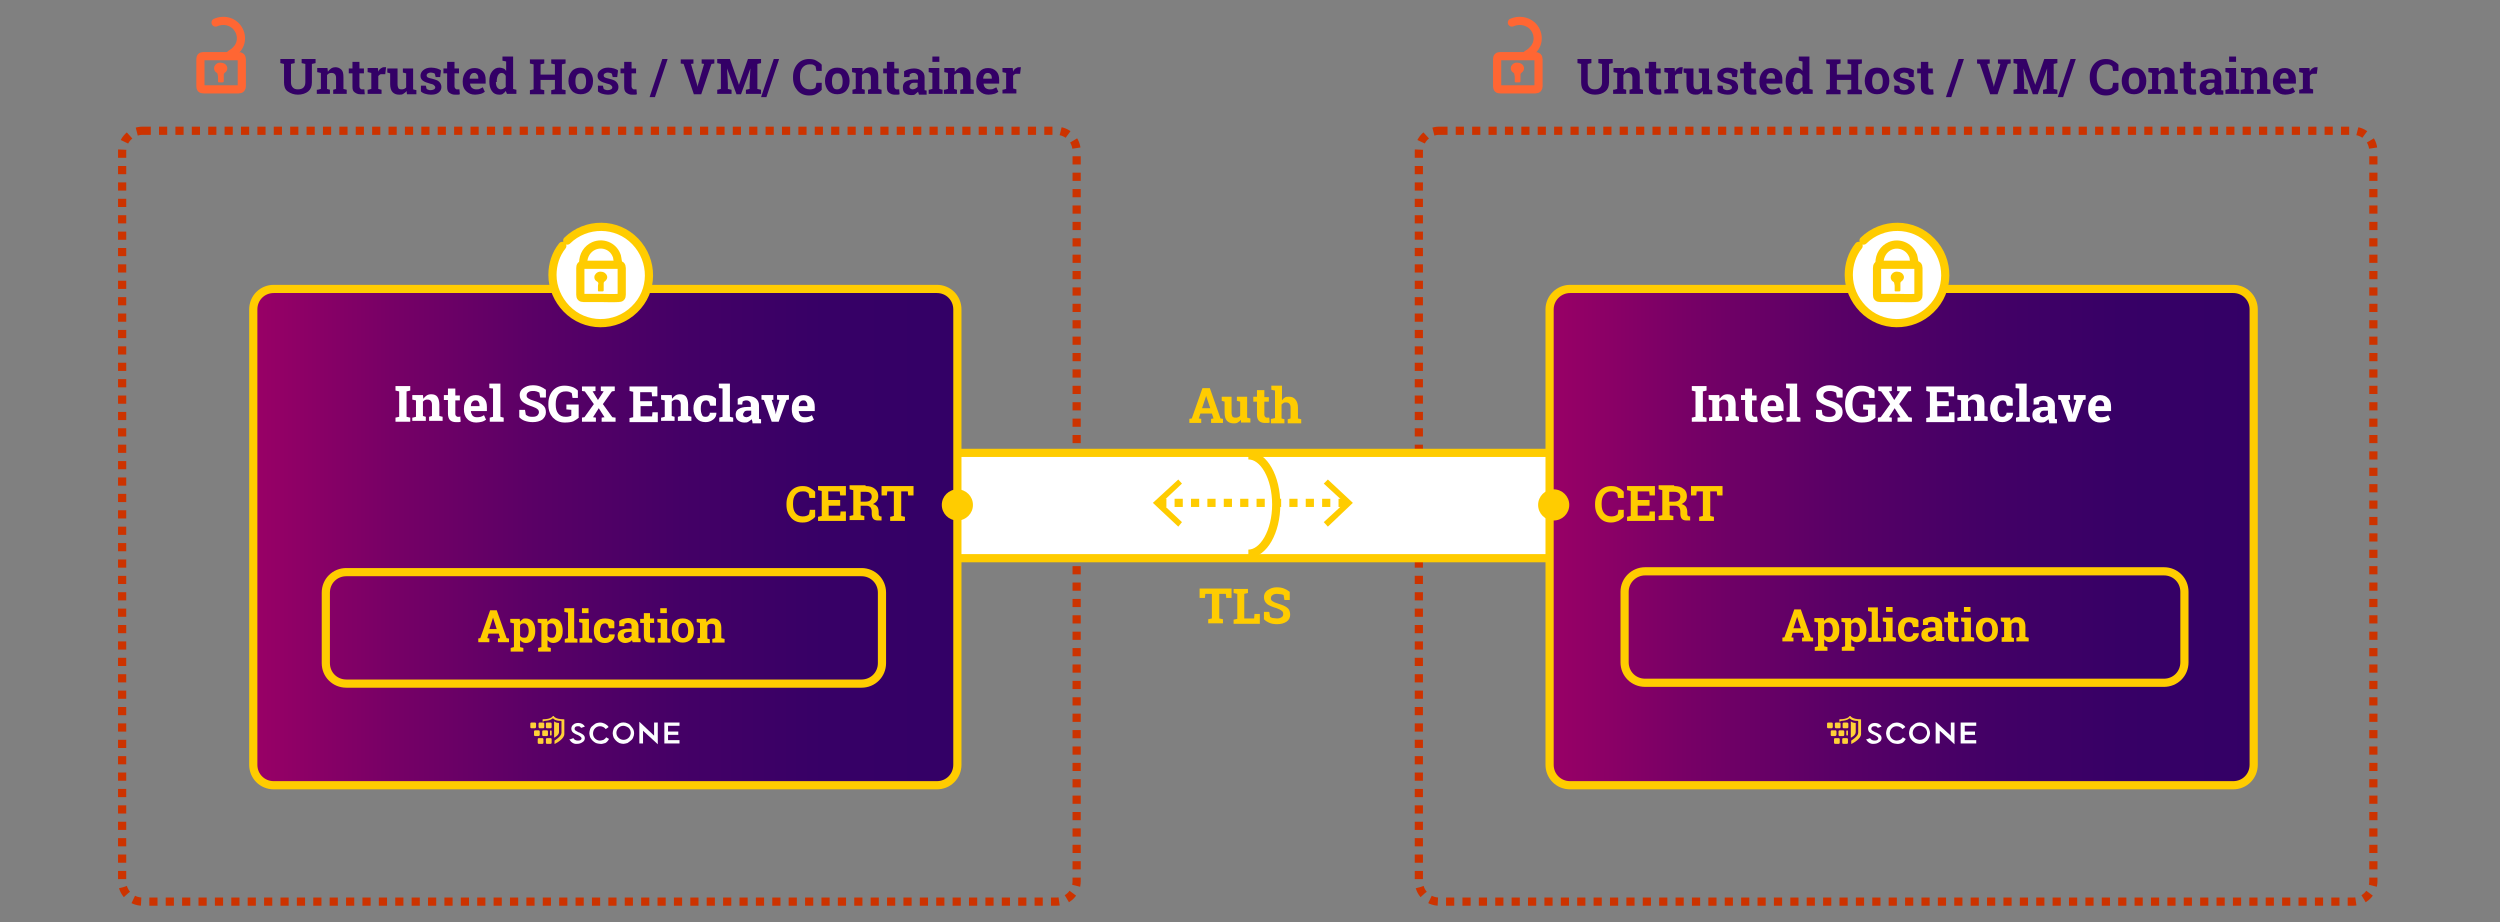 <?xml version="1.0" encoding="utf-8"?>
<!-- Generator: Adobe Illustrator 24.0.0, SVG Export Plug-In . SVG Version: 6.00 Build 0)  -->
<svg version="1.1" id="Ebene_1" xmlns="http://www.w3.org/2000/svg" xmlns:xlink="http://www.w3.org/1999/xlink" x="0px" y="0px"
	 viewBox="0 0 610 225" style="enable-background:new 0 0 610 225;" xml:space="preserve">
<rect x="0" y="0" width="610" height="225" fill="#808080" stroke="none"/>
<style type="text/css">
	.st0{fill:none;stroke:#CC3300;stroke-width:2;stroke-miterlimit:10;stroke-dasharray:2,2;}
	.st1{fill:#FFFFFF;stroke:#FFCC00;stroke-width:2;stroke-miterlimit:10;}
	.st2{enable-background:new    ;}
	.st3{fill:#330066;}
	.st4{fill:none;stroke:#FF6633;stroke-width:2;stroke-linecap:round;stroke-linejoin:round;}
	.st5{fill:#FF6633;}
	.st6{fill:url(#SVGID_1_);}
	.st7{fill:none;stroke:#FFCC00;stroke-width:2;stroke-miterlimit:10;}
	.st8{fill:none;stroke:#FFCC00;stroke-width:2;stroke-linecap:round;stroke-linejoin:round;}
	.st9{fill:#FFFFFF;stroke:#FFCC00;stroke-width:2;stroke-linecap:round;stroke-linejoin:round;}
	.st10{fill:#FFCC00;}
	.st11{clip-path:url(#SVGID_3_);}
	.st12{clip-path:url(#SVGID_5_);}
	.st13{fill:#FFD138;}
	.st14{fill:#FDFEFF;}
	.st15{fill:#FFFFFF;}
	.st16{fill:url(#SVGID_6_);}
	.st17{clip-path:url(#SVGID_8_);}
	.st18{clip-path:url(#SVGID_10_);}
	.st19{fill:none;stroke:#FFCC00;stroke-width:2;stroke-miterlimit:10;stroke-dasharray:2,2;}
</style>
<title>p2pattestation</title>
<g id="Ebene_2_1_">
	<path class="st0" d="M351.2,31.9h222.9c2.8,0,5,2.2,5,5V215c0,2.8-2.2,5-5,5H351.2c-2.8,0-5-2.2-5-5V36.9
		C346.2,34.1,348.4,31.9,351.2,31.9z"/>
	<path class="st0" d="M34.8,31.9h222.9c2.8,0,5,2.2,5,5V215c0,2.8-2.2,5-5,5H34.8c-2.8,0-5-2.2-5-5V36.9
		C29.8,34.1,32.1,31.9,34.8,31.9z"/>
	<polyline class="st1" points="378.1,110.5 229.7,110.5 229.7,136.2 378.1,136.2 	"/>
	<g class="st2">
		<path class="st3" d="M71.9,14.4v1L71,15.6v4.5c0,0.6,0.2,1,0.5,1.3s0.7,0.4,1.2,0.4c0.5,0,1-0.1,1.3-0.4s0.5-0.7,0.5-1.3v-4.5
			l-0.9-0.2v-1H77v1l-0.9,0.2v4.5c0,1-0.3,1.7-0.9,2.2s-1.5,0.8-2.5,0.8c-1,0-1.8-0.3-2.5-0.8s-0.9-1.3-0.9-2.2v-4.5l-0.9-0.2v-1
			h0.9H71H71.9z"/>
		<path class="st3" d="M77.5,21.9l0.8-0.2v-3.9l-0.9-0.2v-1h2.5l0.1,0.9c0.2-0.3,0.5-0.6,0.8-0.8s0.7-0.3,1-0.3
			c0.6,0,1.1,0.2,1.5,0.6s0.5,1,0.5,1.9v2.8l0.8,0.2v1h-3.3v-1l0.7-0.2V19c0-0.4-0.1-0.7-0.3-0.9s-0.4-0.3-0.8-0.3
			c-0.2,0-0.4,0-0.6,0.1s-0.3,0.2-0.5,0.4v3.4l0.7,0.2v1h-3.2V21.9z"/>
		<path class="st3" d="M87.7,15.1v1.6h1.1v1.2h-1.1v3.2c0,0.2,0.1,0.4,0.2,0.5s0.2,0.2,0.4,0.2c0.1,0,0.2,0,0.3,0s0.2,0,0.3,0
			l0.1,1.2C88.8,23,88.6,23,88.5,23s-0.4,0-0.6,0c-0.6,0-1-0.2-1.4-0.5S86,21.8,86,21.1v-3.2h-0.9v-1.2H86v-1.6H87.7z"/>
		<path class="st3" d="M89.8,21.9l0.8-0.2v-3.9l-0.9-0.2v-1h2.5l0.1,0.9c0.1-0.3,0.3-0.6,0.6-0.8s0.5-0.3,0.8-0.3c0.1,0,0.2,0,0.3,0
			s0.2,0,0.2,0L94,18.1l-0.7,0c-0.3,0-0.5,0-0.6,0.1s-0.3,0.2-0.4,0.4v3.1l0.8,0.2v1h-3.4V21.9z"/>
		<path class="st3" d="M99.2,22.2c-0.2,0.3-0.5,0.5-0.8,0.7s-0.6,0.2-1,0.2c-0.7,0-1.2-0.2-1.6-0.6s-0.6-1.1-0.6-2v-2.6l-0.7-0.2v-1
			h0.7H97v3.8c0,0.5,0.1,0.8,0.2,1s0.4,0.3,0.7,0.3c0.3,0,0.5,0,0.7-0.1s0.4-0.2,0.5-0.4v-3.4l-0.8-0.2v-1h0.8h1.7v5.1l0.8,0.2v1
			h-2.3L99.2,22.2z"/>
		<path class="st3" d="M107.4,18.8h-1.1l-0.2-0.8c-0.1-0.1-0.3-0.2-0.4-0.2s-0.4-0.1-0.6-0.1c-0.3,0-0.5,0.1-0.7,0.2
			s-0.3,0.3-0.3,0.5c0,0.2,0.1,0.4,0.3,0.5s0.5,0.2,1,0.3c0.8,0.2,1.4,0.4,1.7,0.7s0.6,0.7,0.6,1.3c0,0.6-0.2,1-0.7,1.4
			s-1.1,0.5-1.9,0.5c-0.5,0-0.9-0.1-1.3-0.2s-0.8-0.3-1.1-0.6l0-1.4h1.2l0.2,0.8c0.1,0.1,0.2,0.1,0.4,0.2s0.4,0.1,0.6,0.1
			c0.3,0,0.6-0.1,0.8-0.2s0.3-0.3,0.3-0.5c0-0.2-0.1-0.3-0.3-0.5s-0.5-0.3-1-0.4c-0.7-0.2-1.3-0.4-1.7-0.7s-0.6-0.7-0.6-1.2
			c0-0.5,0.2-1,0.7-1.4s1.1-0.6,1.9-0.6c0.5,0,1,0.1,1.4,0.2s0.8,0.3,1,0.5L107.4,18.8z"/>
		<path class="st3" d="M110.9,15.1v1.6h1.1v1.2h-1.1v3.2c0,0.2,0.1,0.4,0.2,0.5s0.2,0.2,0.4,0.2c0.1,0,0.2,0,0.3,0s0.2,0,0.3,0
			l0.1,1.2c-0.2,0.1-0.4,0.1-0.6,0.1s-0.4,0-0.6,0c-0.6,0-1-0.2-1.4-0.5s-0.5-0.8-0.5-1.5v-3.2h-0.9v-1.2h0.9v-1.6H110.9z"/>
		<path class="st3" d="M115.9,23.1c-0.9,0-1.6-0.3-2.2-0.9s-0.8-1.3-0.8-2.2v-0.2c0-0.9,0.3-1.7,0.8-2.3s1.2-0.9,2.1-0.9
			c0.9,0,1.5,0.3,2,0.8s0.7,1.2,0.7,2.1v0.9h-3.8l0,0c0,0.4,0.2,0.8,0.4,1s0.6,0.4,1,0.4c0.4,0,0.7,0,0.9-0.1s0.5-0.2,0.8-0.4
			l0.5,1.1c-0.3,0.2-0.6,0.4-1,0.5S116.4,23.1,115.9,23.1z M115.7,17.8c-0.3,0-0.6,0.1-0.8,0.4s-0.3,0.6-0.3,1l0,0h2.1V19
			c0-0.4-0.1-0.7-0.3-0.9S116.1,17.8,115.7,17.8z"/>
		<path class="st3" d="M123.4,22.2c-0.2,0.3-0.4,0.5-0.7,0.7s-0.6,0.2-0.9,0.2c-0.8,0-1.4-0.3-1.8-0.9s-0.6-1.3-0.6-2.3v-0.1
			c0-1,0.2-1.8,0.7-2.4s1-0.9,1.8-0.9c0.3,0,0.6,0.1,0.9,0.2s0.5,0.3,0.7,0.6V15l-0.9-0.2v-1h0.9h1.7v7.9l0.8,0.2v1h-2.3L123.4,22.2
			z M121,20c0,0.6,0.1,1,0.3,1.3s0.5,0.5,0.9,0.5c0.3,0,0.5-0.1,0.7-0.2s0.3-0.2,0.5-0.4v-2.7c-0.1-0.2-0.3-0.4-0.4-0.5
			s-0.4-0.2-0.6-0.2c-0.4,0-0.7,0.2-0.9,0.6s-0.3,0.9-0.3,1.5V20z"/>
		<path class="st3" d="M129.3,15.5v-1h3.5v1l-0.9,0.2v2.5h3.5v-2.5l-0.9-0.2v-1h0.9h1.7h0.9v1l-0.9,0.2v6.1l0.9,0.2v1h-3.5v-1
			l0.9-0.2v-2.3h-3.5v2.3l0.9,0.2v1h-3.5v-1l0.9-0.2v-6.1L129.3,15.5z"/>
		<path class="st3" d="M138.7,19.7c0-0.9,0.3-1.7,0.8-2.3s1.3-0.9,2.2-0.9c0.9,0,1.7,0.3,2.2,0.9s0.8,1.4,0.8,2.3v0.1
			c0,1-0.3,1.7-0.8,2.3s-1.3,0.9-2.2,0.9c-0.9,0-1.7-0.3-2.2-0.9s-0.8-1.4-0.8-2.3V19.7z M140.4,19.9c0,0.6,0.1,1,0.3,1.4
			s0.5,0.5,1,0.5c0.4,0,0.8-0.2,1-0.5s0.3-0.8,0.3-1.4v-0.1c0-0.6-0.1-1-0.3-1.4s-0.5-0.5-1-0.5s-0.8,0.2-1,0.5s-0.3,0.8-0.3,1.4
			V19.9z"/>
		<path class="st3" d="M150.6,18.8h-1.1l-0.2-0.8c-0.1-0.1-0.3-0.2-0.4-0.2s-0.4-0.1-0.6-0.1c-0.3,0-0.5,0.1-0.7,0.2
			s-0.3,0.3-0.3,0.5c0,0.2,0.1,0.4,0.3,0.5s0.5,0.2,1,0.3c0.8,0.2,1.4,0.4,1.7,0.7s0.6,0.7,0.6,1.3c0,0.6-0.2,1-0.7,1.4
			s-1.1,0.5-1.9,0.5c-0.5,0-0.9-0.1-1.3-0.2s-0.8-0.3-1.1-0.6l0-1.4h1.2l0.2,0.8c0.1,0.1,0.2,0.1,0.4,0.2s0.4,0.1,0.6,0.1
			c0.3,0,0.6-0.1,0.8-0.2s0.3-0.3,0.3-0.5c0-0.2-0.1-0.3-0.3-0.5s-0.5-0.3-1-0.4c-0.7-0.2-1.3-0.4-1.7-0.7s-0.6-0.7-0.6-1.2
			c0-0.5,0.2-1,0.7-1.4s1.1-0.6,1.9-0.6c0.5,0,1,0.1,1.4,0.2s0.8,0.3,1,0.5L150.6,18.8z"/>
		<path class="st3" d="M154.1,15.1v1.6h1.1v1.2h-1.1v3.2c0,0.2,0.1,0.4,0.2,0.5s0.2,0.2,0.4,0.2c0.1,0,0.2,0,0.3,0s0.2,0,0.3,0
			l0.1,1.2c-0.2,0.1-0.4,0.1-0.6,0.1s-0.4,0-0.6,0c-0.6,0-1-0.2-1.4-0.5s-0.5-0.8-0.5-1.5v-3.2h-0.9v-1.2h0.9v-1.6H154.1z"/>
		<path class="st3" d="M159.8,23.7h-1.3l3.1-9.3h1.3L159.8,23.7z"/>
		<path class="st3" d="M169.3,15.5l-0.7,0.1l1.5,5.1l0.1,0.5h0l0.1-0.5l1.5-5.1l-0.6-0.1v-1h3.1v1l-0.7,0.1l-2.5,7.4h-1.8l-2.5-7.4
			l-0.7-0.1v-1h3.1V15.5z"/>
		<path class="st3" d="M183.1,16.7L183.1,16.7l-2.3,6.3h-1.1l-2.3-6.3l0,0l0.2,3.7v1.3l0.9,0.2v1h-3.5v-1l0.9-0.2v-6.1l-0.9-0.2v-1
			h0.9h2.2l2.2,6.3h0l2.2-6.3h3.2v1l-0.9,0.2v6.1l0.9,0.2v1H182v-1l0.9-0.2v-1.3L183.1,16.7z"/>
		<path class="st3" d="M187,23.7h-1.3l3.1-9.3h1.3L187,23.7z"/>
		<path class="st3" d="M200.5,17.3h-1.3l-0.2-1.1c-0.2-0.2-0.4-0.3-0.6-0.4s-0.6-0.1-0.9-0.1c-0.7,0-1.3,0.3-1.7,0.8
			s-0.6,1.2-0.6,2.1v0.3c0,0.9,0.2,1.6,0.6,2.1s1,0.8,1.7,0.8c0.3,0,0.6,0,0.9-0.1s0.5-0.2,0.6-0.4l0.2-1.1h1.3v1.7
			c-0.3,0.4-0.8,0.7-1.3,1s-1.1,0.4-1.8,0.4c-1.1,0-2.1-0.4-2.8-1.2s-1.1-1.8-1.1-3.1v-0.3c0-1.2,0.4-2.3,1.1-3.1s1.7-1.2,2.8-1.2
			c0.7,0,1.3,0.1,1.8,0.4s1,0.6,1.3,1V17.3z"/>
		<path class="st3" d="M201.3,19.7c0-0.9,0.3-1.7,0.8-2.3s1.3-0.9,2.2-0.9c0.9,0,1.7,0.3,2.2,0.9s0.8,1.4,0.8,2.3v0.1
			c0,1-0.3,1.7-0.8,2.3s-1.3,0.9-2.2,0.9c-0.9,0-1.7-0.3-2.2-0.9s-0.8-1.4-0.8-2.3V19.7z M203,19.9c0,0.6,0.1,1,0.3,1.4
			s0.5,0.5,1,0.5c0.4,0,0.8-0.2,1-0.5s0.3-0.8,0.3-1.4v-0.1c0-0.6-0.1-1-0.3-1.4s-0.5-0.5-1-0.5s-0.8,0.2-1,0.5s-0.3,0.8-0.3,1.4
			V19.9z"/>
		<path class="st3" d="M208,21.9l0.8-0.2v-3.9l-0.9-0.2v-1h2.5l0.1,0.9c0.2-0.3,0.5-0.6,0.8-0.8s0.7-0.3,1-0.3
			c0.6,0,1.1,0.2,1.5,0.6s0.5,1,0.5,1.9v2.8l0.8,0.2v1h-3.3v-1l0.7-0.2V19c0-0.4-0.1-0.7-0.3-0.9s-0.4-0.3-0.8-0.3
			c-0.2,0-0.4,0-0.6,0.1s-0.3,0.2-0.5,0.4v3.4l0.7,0.2v1H208V21.9z"/>
		<path class="st3" d="M218.2,15.1v1.6h1.1v1.2h-1.1v3.2c0,0.2,0.1,0.4,0.2,0.5s0.2,0.2,0.4,0.2c0.1,0,0.2,0,0.3,0s0.2,0,0.3,0
			l0.1,1.2c-0.2,0.1-0.4,0.1-0.6,0.1s-0.4,0-0.6,0c-0.6,0-1-0.2-1.4-0.5s-0.5-0.8-0.5-1.5v-3.2h-0.9v-1.2h0.9v-1.6H218.2z"/>
		<path class="st3" d="M224.2,23c0-0.1-0.1-0.2-0.1-0.3s-0.1-0.2-0.1-0.3c-0.2,0.2-0.5,0.4-0.7,0.6s-0.6,0.2-1,0.2
			c-0.6,0-1.1-0.2-1.5-0.5s-0.5-0.8-0.5-1.4c0-0.6,0.2-1.1,0.7-1.4s1.2-0.5,2.1-0.5h0.9v-0.6c0-0.3-0.1-0.5-0.3-0.7
			s-0.4-0.3-0.8-0.3c-0.2,0-0.4,0-0.5,0.1s-0.3,0.1-0.4,0.2l-0.1,0.7h-1.3l0-1.4c0.3-0.2,0.7-0.4,1.1-0.5s0.8-0.2,1.3-0.2
			c0.8,0,1.4,0.2,1.9,0.6s0.7,0.9,0.7,1.6v2.6c0,0.1,0,0.2,0,0.3s0,0.2,0,0.2l0.5,0.1v1H224.2z M222.7,21.8c0.3,0,0.5-0.1,0.7-0.2
			s0.4-0.3,0.5-0.4v-1H223c-0.4,0-0.6,0.1-0.8,0.3s-0.3,0.4-0.3,0.6c0,0.2,0.1,0.4,0.2,0.5S222.5,21.8,222.7,21.8z"/>
		<path class="st3" d="M226.7,21.9l0.8-0.2v-3.9l-0.9-0.2v-1h2.6v5.1l0.8,0.2v1h-3.4V21.9z M229.2,15.1h-1.7v-1.3h1.7V15.1z"/>
	</g>
	<g class="st2">
		<path class="st3" d="M230.5,21.9l0.8-0.2v-3.9l-0.9-0.2v-1h2.5l0.1,0.9c0.2-0.3,0.5-0.6,0.8-0.8s0.7-0.3,1-0.3
			c0.6,0,1.1,0.2,1.5,0.6s0.5,1,0.5,1.9v2.8l0.8,0.2v1h-3.3v-1l0.7-0.2V19c0-0.4-0.1-0.7-0.3-0.9s-0.4-0.3-0.8-0.3
			c-0.2,0-0.4,0-0.6,0.1s-0.3,0.2-0.5,0.4v3.4l0.7,0.2v1h-3.2V21.9z"/>
	</g>
	<g class="st2">
		<path class="st3" d="M241.2,23.1c-0.9,0-1.6-0.3-2.2-0.9s-0.8-1.3-0.8-2.2v-0.2c0-0.9,0.3-1.7,0.8-2.3s1.2-0.9,2.1-0.9
			c0.9,0,1.5,0.3,2,0.8s0.7,1.2,0.7,2.1v0.9H240l0,0c0,0.4,0.2,0.8,0.4,1s0.6,0.4,1,0.4c0.4,0,0.7,0,0.9-0.1s0.5-0.2,0.8-0.4
			l0.5,1.1c-0.3,0.2-0.6,0.4-1,0.5S241.7,23.1,241.2,23.1z M241,17.8c-0.3,0-0.6,0.1-0.8,0.4s-0.3,0.6-0.3,1l0,0h2.1V19
			c0-0.4-0.1-0.7-0.3-0.9S241.4,17.8,241,17.8z"/>
		<path class="st3" d="M244.7,21.9l0.8-0.2v-3.9l-0.9-0.2v-1h2.5l0.1,0.9c0.1-0.3,0.3-0.6,0.6-0.8s0.5-0.3,0.8-0.3
			c0.1,0,0.2,0,0.3,0s0.2,0,0.2,0l-0.2,1.6l-0.7,0c-0.3,0-0.5,0-0.6,0.1s-0.3,0.2-0.4,0.4v3.1l0.8,0.2v1h-3.4V21.9z"/>
	</g>
	<path class="st4" d="M53.9,21.8h-4.2c-0.6,0-0.8-0.2-0.8-0.8v-6.5c0-0.6,0.2-0.8,0.8-0.8h8.5c0.5,0,0.8,0.2,0.8,0.8V21
		c0,0.5-0.2,0.8-0.8,0.8C56.7,21.8,55.3,21.8,53.9,21.8z"/>
	<path class="st4" d="M52.6,5.5c1.6-0.7,3.5-0.5,4.8,0.7c1.7,1.6,1.9,4.2,0.3,5.9c-0.2,0.2-0.3,0.3-0.5,0.5c-0.3,0.3-0.7,0.4-1,0.7"
		/>
	<path class="st5" d="M53.2,19L53.2,19v0.9c0,0.2,0.1,0.2,0.3,0.2h0.8c0.2,0,0.3-0.1,0.3-0.3v-1.6c0-0.2,0.1-0.3,0.2-0.4
		c0.5-0.3,0.8-0.9,0.6-1.5c-0.2-0.6-0.8-1-1.5-1c-0.7-0.1-1.3,0.3-1.6,0.9c-0.2,0.6,0,1.2,0.5,1.5c0.2,0.1,0.3,0.3,0.3,0.5
		C53.2,18.5,53.2,18.7,53.2,19z"/>
	
		<linearGradient id="SVGID_1_" gradientUnits="userSpaceOnUse" x1="61.77" y1="94.965" x2="233.56" y2="94.965" gradientTransform="matrix(1 0 0 -1 0 226)">
		<stop  offset="0" style="stop-color:#990066"/>
		<stop  offset="0.19" style="stop-color:#780066"/>
		<stop  offset="0.4" style="stop-color:#5A0066"/>
		<stop  offset="0.61" style="stop-color:#440066"/>
		<stop  offset="0.81" style="stop-color:#370066"/>
		<stop  offset="1" style="stop-color:#330066"/>
	</linearGradient>
	<path class="st6" d="M66.8,70.5h161.8c2.8,0,5,2.2,5,5v111.1c0,2.8-2.2,5-5,5H66.8c-2.8,0-5-2.2-5-5V75.5
		C61.8,72.7,64,70.5,66.8,70.5z"/>
	<path class="st7" d="M66.8,70.5h161.8c2.8,0,5,2.2,5,5v111.1c0,2.8-2.2,5-5,5H66.8c-2.8,0-5-2.2-5-5V75.5
		C61.8,72.7,64,70.5,66.8,70.5z"/>
	<path class="st8" d="M84.5,139.6h125.7c2.8,0,5,2.2,5,5v17.2c0,2.8-2.2,5-5,5H84.5c-2.8,0-5-2.2-5-5v-17.2
		C79.5,141.8,81.7,139.6,84.5,139.6z"/>
	<path class="st9" d="M138.4,58.7c4.6-4.5,12.1-4.5,16.6,0.2s4.5,12.1-0.2,16.6c-4.6,4.5-12.1,4.5-16.6-0.2
		c-2.1-2.2-3.4-5.1-3.4-8.2c0-2.6,0.8-5.1,2.4-7.1"/>
	<path class="st8" d="M146.6,72.7h-4.2c-0.6,0-0.8-0.2-0.8-0.8v-6.5c0-0.6,0.2-0.8,0.8-0.8h8.5c0.5,0,0.8,0.2,0.8,0.8v6.5
		c0,0.6-0.2,0.8-0.8,0.8C149.4,72.8,148,72.7,146.6,72.7z"/>
	<path class="st8" d="M142.3,64.1c0-1.8,1-3.4,2.6-4.1c2.1-0.9,4.6,0,5.5,2.2c0.1,0.2,0.2,0.5,0.2,0.7c0.1,0.4,0.1,0.8,0.2,1.2"/>
	<path class="st10" d="M145.9,70L145.9,70v0.9c0,0.2,0.1,0.2,0.3,0.2h0.8c0.2,0,0.3-0.1,0.3-0.3v-1.7c0-0.2,0.1-0.3,0.2-0.4
		c0.5-0.3,0.8-0.9,0.6-1.4c-0.2-0.6-0.8-1-1.4-1c-0.7-0.1-1.3,0.3-1.6,0.9c-0.2,0.6,0,1.2,0.6,1.5c0.2,0.1,0.3,0.3,0.3,0.5
		C145.9,69.5,145.9,69.7,145.9,70z"/>
	<g id="Scone_logo_white">
		<g>
			<defs>
				<rect id="SVGID_2_" x="129.5" y="174.5" width="36.3" height="7.1"/>
			</defs>
			<clipPath id="SVGID_3_">
				<use xlink:href="#SVGID_2_"  style="overflow:visible;"/>
			</clipPath>
			<g class="st11">
				<g>
					<defs>
						<rect id="SVGID_4_" x="129.5" y="174.5" width="36.3" height="7.1"/>
					</defs>
					<clipPath id="SVGID_5_">
						<use xlink:href="#SVGID_4_"  style="overflow:visible;"/>
					</clipPath>
					<g class="st12">
						<path class="st13" d="M134.3,176.3h-0.8c-0.2,0-0.3,0.1-0.3,0.3v0.8c0,0.2,0.1,0.3,0.3,0.3h0.8c0.2,0,0.3-0.1,0.3-0.3v-0.8
							C134.6,176.4,134.5,176.3,134.3,176.3 M131.7,177.7h0.8c0.2,0,0.3-0.1,0.3-0.3v-0.8c0-0.2-0.1-0.3-0.3-0.3h-0.8
							c-0.2,0-0.3,0.1-0.3,0.3v0.8C131.4,177.5,131.5,177.7,131.7,177.7 M130.8,177.4v-0.8c0-0.2-0.1-0.3-0.3-0.3h-0.8
							c-0.2,0-0.3,0.1-0.3,0.3v0.8c0,0.2,0.1,0.3,0.3,0.3h0.8C130.7,177.7,130.8,177.5,130.8,177.4 M134.4,178.2
							c-0.1,0-0.2,0.1-0.2,0.2l0,0v0.9c0,0.1,0.1,0.2,0.2,0.2s0.2-0.1,0.2-0.2l0,0v-0.9C134.6,178.3,134.5,178.2,134.4,178.2
							C134.4,178.2,134.4,178.2,134.4,178.2 M132.3,178.5v0.8c0,0.2,0.1,0.3,0.3,0.3h0.8c0.2,0,0.3-0.1,0.3-0.3v-0.8
							c0-0.2-0.1-0.3-0.3-0.3h-0.8C132.4,178.2,132.3,178.3,132.3,178.5 M131.7,179.3v-0.8c0-0.2-0.1-0.3-0.3-0.3h-0.8
							c-0.2,0-0.3,0.1-0.3,0.3v0.8c0,0.2,0.1,0.3,0.3,0.3h0.8C131.6,179.6,131.7,179.4,131.7,179.3 M134.3,180.1h-0.8
							c-0.2,0-0.3,0.1-0.3,0.3v0.8c0,0.2,0.1,0.3,0.3,0.3h0.8c0.2,0,0.3-0.1,0.3-0.3v-0.8C134.6,180.2,134.5,180.1,134.3,180.1
							 M132.3,180.1h-0.8c-0.2,0-0.3,0.1-0.3,0.3v0.8c0,0.2,0.1,0.3,0.3,0.3h0.8c0.2,0,0.3-0.1,0.3-0.3v-0.8
							C132.6,180.2,132.5,180.1,132.3,180.1"/>
						<path class="st13" d="M135.2,176c0.3,0.3,0.8,0.4,1.2,0.4c0,0,0,0,0,0.1v2.1c0,0.8-1,1.3-1.2,1.4l0,0L135.2,176L135.2,176"/>
						<path class="st13" d="M132.9,175.9c1.6-0.1,1.9-0.6,1.9-0.6c0,0,0,0,0.1,0c0,0,0.1,0,0.1,0s0.3,0.6,1.9,0.6
							c0.1,0,0.1,0,0.1,0.1v2.8c0,0.9-1.7,1.9-1.7,1.9s0,0,0,0.1v0.7c0,0,0.1,0,0.1,0c0.6-0.3,2.3-1.3,2.3-2.4v-3.5
							c0-0.1-0.1-0.1-0.2-0.1c-2.1,0-2.4-0.8-2.4-0.8s-0.1,0-0.1,0s-0.1,0-0.1,0s-0.3,0.8-2.4,0.8c-0.1,0-0.1,0-0.1,0.1v0.4v0.1
							L132.9,175.9"/>
						<path class="st14" d="M139.1,180.4l0.8-0.3c0.2,0.4,0.6,0.6,1.1,0.6c0.2,0,0.4,0,0.6-0.1c0.2-0.1,0.3-0.3,0.3-0.4
							c0-0.4-0.6-0.7-1-0.9l0,0c-0.4-0.1-0.7-0.3-1-0.5c-0.3-0.2-0.5-0.6-0.5-1c0-0.4,0.2-0.8,0.5-1c0.3-0.3,0.8-0.4,1.2-0.4
							c0.7,0,1.3,0.3,1.6,0.9l-0.9,0.3c-0.1-0.1-0.2-0.2-0.3-0.3c-0.1-0.1-0.3-0.1-0.5-0.1c-0.5,0-0.8,0.2-0.8,0.6
							c0,0.2,0.1,0.4,0.3,0.5c0.2,0.1,0.5,0.3,0.7,0.4h0.1c0.6,0.3,1.4,0.6,1.4,1.4c0,0.4-0.2,0.8-0.6,1c-0.4,0.3-0.9,0.4-1.3,0.4
							c-0.8,0.1-1.5-0.4-1.9-1.1"/>
						<path class="st14" d="M146.4,181.5c-0.3,0-0.7-0.1-1-0.2c-0.6-0.3-1.1-0.8-1.4-1.4c-0.1-0.3-0.2-0.7-0.2-1
							c0-0.3,0.1-0.7,0.2-1c0.1-0.3,0.3-0.6,0.6-0.8c0.2-0.2,0.5-0.4,0.8-0.6c0.3-0.1,0.7-0.2,1-0.2c0.4,0,0.8,0.1,1.2,0.3
							c0.3,0.2,0.7,0.4,0.9,0.8l-0.7,0.5c-0.3-0.4-0.8-0.7-1.4-0.7c-1,0-1.7,0.8-1.7,1.8c0,1,0.8,1.7,1.7,1.7c0.3,0,0.6-0.1,0.9-0.2
							c0.3-0.2,0.5-0.4,0.6-0.6l0.7,0.4c-0.2,0.4-0.5,0.8-0.9,1C147.3,181.4,146.8,181.6,146.4,181.5"/>
						<path class="st14" d="M152.1,181.5c-0.3,0-0.7-0.1-1-0.2c-0.6-0.3-1.1-0.8-1.4-1.4c-0.1-0.3-0.2-0.7-0.2-1
							c0-0.3,0.1-0.7,0.2-1c0.1-0.3,0.3-0.6,0.6-0.8c0.2-0.2,0.5-0.4,0.8-0.6c0.6-0.3,1.4-0.3,2,0c0.3,0.1,0.6,0.3,0.8,0.6
							c0.2,0.2,0.4,0.5,0.6,0.8c0.3,0.6,0.3,1.4,0,2c-0.1,0.3-0.3,0.6-0.6,0.8c-0.2,0.2-0.5,0.4-0.8,0.6
							C152.7,181.4,152.4,181.5,152.1,181.5 M152.1,177.1c-0.5,0-0.9,0.2-1.2,0.5c-0.3,0.3-0.5,0.8-0.5,1.2c0,0.5,0.2,0.9,0.5,1.2
							c0.7,0.7,1.8,0.7,2.5,0c0.3-0.3,0.5-0.8,0.5-1.2c0-0.5-0.2-0.9-0.5-1.2C153,177.3,152.5,177.1,152.1,177.1"/>
						<polygon class="st14" points="160.5,176.3 160.5,181.6 156.9,178.3 156.9,181.4 156,181.4 156,176.1 159.6,179.5 159.6,176.3 
													"/>
						<polygon class="st14" points="163,177.1 163,178.5 165.5,178.5 165.5,179.3 163,179.3 163,180.6 165.8,180.6 165.8,181.4 
							162.1,181.4 162.1,176.3 165.8,176.3 165.8,177.1 163,177.1 						"/>
					</g>
				</g>
			</g>
		</g>
	</g>
	<g class="st2">
		<path class="st15" d="M96.5,95.3v-1.1h3.6v1.1l-0.9,0.2v6.2l0.9,0.2v1h-3.6v-1l0.9-0.2v-6.2L96.5,95.3z"/>
		<path class="st15" d="M100.7,101.9l0.8-0.2v-4l-0.9-0.2v-1.1h2.6l0.1,0.9c0.2-0.3,0.5-0.6,0.8-0.8c0.3-0.2,0.7-0.3,1.1-0.3
			c0.7,0,1.2,0.2,1.5,0.6s0.5,1.1,0.5,1.9v2.8l0.8,0.2v1h-3.3v-1l0.7-0.2v-2.8c0-0.4-0.1-0.7-0.3-0.9c-0.2-0.2-0.4-0.3-0.8-0.3
			c-0.2,0-0.4,0-0.6,0.1c-0.2,0.1-0.3,0.2-0.5,0.4v3.5l0.7,0.2v1h-3.3V101.9z"/>
		<path class="st15" d="M111.1,94.9v1.6h1.1v1.2h-1.1v3.3c0,0.3,0.1,0.4,0.2,0.5s0.2,0.2,0.4,0.2c0.1,0,0.2,0,0.3,0
			c0.1,0,0.2,0,0.3-0.1l0.1,1.3c-0.2,0.1-0.4,0.1-0.6,0.1c-0.2,0-0.4,0-0.6,0c-0.6,0-1.1-0.2-1.4-0.5c-0.3-0.3-0.5-0.9-0.5-1.6v-3.3
			h-1v-1.2h1v-1.6H111.1z"/>
		<path class="st15" d="M116.2,103.1c-0.9,0-1.7-0.3-2.2-0.9c-0.6-0.6-0.8-1.4-0.8-2.3v-0.2c0-1,0.3-1.8,0.8-2.4
			c0.5-0.6,1.2-0.9,2.1-0.9c0.9,0,1.5,0.3,2,0.8c0.5,0.5,0.7,1.2,0.7,2.1v1h-3.9l0,0c0,0.4,0.2,0.8,0.4,1.1c0.3,0.3,0.6,0.4,1,0.4
			c0.4,0,0.7,0,1-0.1c0.3-0.1,0.5-0.2,0.8-0.4l0.5,1.1c-0.3,0.2-0.6,0.4-1,0.5S116.7,103.1,116.2,103.1z M116,97.7
			c-0.3,0-0.6,0.1-0.8,0.4c-0.2,0.2-0.3,0.6-0.3,1l0,0h2.1v-0.2c0-0.4-0.1-0.7-0.3-0.9C116.7,97.8,116.4,97.7,116,97.7z"/>
		<path class="st15" d="M119.4,94.7v-1.1h2.7v8.1l0.8,0.2v1h-3.4v-1l0.8-0.2v-6.9L119.4,94.7z"/>
		<path class="st15" d="M133.1,97h-1.3l-0.2-1.2c-0.2-0.1-0.4-0.2-0.7-0.3c-0.3-0.1-0.6-0.1-0.9-0.1c-0.5,0-0.8,0.1-1.1,0.3
			c-0.3,0.2-0.4,0.5-0.4,0.8c0,0.3,0.1,0.5,0.4,0.7c0.3,0.2,0.7,0.4,1.4,0.6c1,0.3,1.7,0.6,2.2,1.1c0.5,0.4,0.7,1,0.7,1.7
			c0,0.7-0.3,1.3-0.9,1.8c-0.6,0.4-1.4,0.6-2.3,0.6c-0.7,0-1.3-0.1-1.9-0.3c-0.6-0.2-1-0.5-1.4-0.9V100h1.4l0.2,1.2
			c0.2,0.1,0.4,0.3,0.7,0.4s0.6,0.1,1,0.1c0.5,0,0.8-0.1,1.1-0.3c0.2-0.2,0.4-0.5,0.4-0.8c0-0.3-0.1-0.6-0.4-0.8
			c-0.2-0.2-0.7-0.4-1.2-0.6c-1-0.3-1.8-0.7-2.3-1.1c-0.5-0.4-0.8-1-0.8-1.7c0-0.7,0.3-1.3,0.9-1.7s1.3-0.7,2.3-0.7
			c0.7,0,1.3,0.1,1.8,0.3s1,0.5,1.4,0.8V97z"/>
		<path class="st15" d="M141.1,102c-0.3,0.3-0.7,0.5-1.2,0.8c-0.5,0.2-1.2,0.3-2.1,0.3c-1.2,0-2.1-0.4-2.9-1.2
			c-0.7-0.8-1.1-1.8-1.1-3.1v-0.3c0-1.3,0.4-2.4,1.1-3.2c0.7-0.8,1.7-1.2,2.8-1.2c0.7,0,1.3,0.1,1.9,0.3c0.6,0.2,1,0.5,1.4,0.9v1.8
			h-1.3l-0.2-1.2c-0.2-0.1-0.4-0.2-0.6-0.3c-0.3-0.1-0.6-0.1-0.9-0.1c-0.8,0-1.4,0.3-1.8,0.8c-0.4,0.6-0.6,1.3-0.6,2.2v0.3
			c0,0.9,0.2,1.6,0.6,2.1c0.4,0.5,1,0.8,1.8,0.8c0.4,0,0.6,0,0.9-0.1s0.4-0.1,0.5-0.2V100l-1.2-0.1v-1.2h3V102z"/>
		<path class="st15" d="M141.9,101.9l0.7-0.1l2.3-3.2l-2.2-3.1l-0.7-0.1v-1.1h3.3v1.1l-0.7,0.1l1.3,2.1l1.4-2.1l-0.7-0.1v-1.1h3.4
			v1.1l-0.7,0.1l-2.2,3.1l2.3,3.2l0.8,0.1v1h-3.4v-1l0.7-0.1l-1.4-2.2l-1.4,2.2l0.7,0.1v1h-3.4V101.9z"/>
		<path class="st15" d="M159.2,99.1h-2.9v2.5h2.8l0.1-1h1.3v2.4h-6.9v-1l0.9-0.2v-6.2l-0.9-0.2v-1.1h0.9h5.9v2.4h-1.3l-0.1-1h-2.8
			v2.2h2.9V99.1z"/>
	</g>
	<g class="st2">
		<path class="st15" d="M161.4,101.9l0.8-0.2v-4l-0.9-0.2v-1.1h2.6l0.1,0.9c0.2-0.3,0.5-0.6,0.8-0.8c0.3-0.2,0.7-0.3,1.1-0.3
			c0.7,0,1.2,0.2,1.5,0.6s0.5,1.1,0.5,1.9v2.8l0.8,0.2v1h-3.3v-1l0.7-0.2v-2.8c0-0.4-0.1-0.7-0.3-0.9c-0.2-0.2-0.4-0.3-0.8-0.3
			c-0.2,0-0.4,0-0.6,0.1c-0.2,0.1-0.3,0.2-0.5,0.4v3.5l0.7,0.2v1h-3.3V101.9z"/>
	</g>
	<g class="st2">
		<path class="st15" d="M172.2,101.7c0.3,0,0.6-0.1,0.7-0.3c0.2-0.2,0.3-0.4,0.3-0.7h1.6l0,0c0,0.7-0.2,1.2-0.7,1.6
			c-0.5,0.4-1.1,0.7-1.9,0.7c-1,0-1.7-0.3-2.2-0.9c-0.5-0.6-0.8-1.4-0.8-2.3v-0.2c0-1,0.3-1.7,0.8-2.3c0.5-0.6,1.3-0.9,2.3-0.9
			c0.5,0,1,0.1,1.4,0.2c0.4,0.2,0.8,0.4,1,0.7l0,1.7h-1.4l-0.3-1c-0.1-0.1-0.2-0.1-0.3-0.2s-0.3-0.1-0.4-0.1c-0.5,0-0.8,0.2-1,0.5
			c-0.2,0.4-0.3,0.8-0.3,1.4v0.2c0,0.6,0.1,1,0.3,1.4C171.4,101.6,171.7,101.7,172.2,101.7z"/>
		<path class="st15" d="M175.4,94.7v-1.1h2.7v8.1l0.8,0.2v1h-3.4v-1l0.8-0.2v-6.9L175.4,94.7z"/>
	</g>
	<g class="st2">
		<path class="st15" d="M183.6,102.9c0-0.1-0.1-0.2-0.1-0.3c0-0.1-0.1-0.2-0.1-0.3c-0.2,0.2-0.5,0.4-0.8,0.6s-0.6,0.2-1,0.2
			c-0.6,0-1.1-0.2-1.5-0.5s-0.6-0.8-0.6-1.4c0-0.6,0.2-1.1,0.7-1.4c0.5-0.3,1.2-0.5,2.1-0.5h0.9v-0.6c0-0.3-0.1-0.6-0.3-0.7
			c-0.2-0.2-0.4-0.3-0.8-0.3c-0.2,0-0.4,0-0.5,0.1c-0.2,0-0.3,0.1-0.4,0.2l-0.1,0.7H180l0-1.4c0.3-0.2,0.7-0.4,1.1-0.5
			c0.4-0.1,0.9-0.2,1.3-0.2c0.8,0,1.5,0.2,2,0.6c0.5,0.4,0.8,1,0.8,1.7v2.7c0,0.1,0,0.2,0,0.3c0,0.1,0,0.2,0,0.3l0.5,0.1v1H183.6z
			 M182.1,101.8c0.3,0,0.5-0.1,0.7-0.2c0.2-0.1,0.4-0.3,0.5-0.4v-1h-0.9c-0.4,0-0.7,0.1-0.8,0.3s-0.3,0.4-0.3,0.6
			c0,0.2,0.1,0.4,0.2,0.5C181.7,101.7,181.9,101.8,182.1,101.8z"/>
	</g>
	<g class="st2">
		<path class="st15" d="M188.9,97.5l-0.6,0.1l0.9,2.9l0.1,0.6h0l0.1-0.6l0.8-2.9l-0.6-0.1v-1.1h2.9v1.1l-0.6,0.1l-1.9,5.3h-1.7
			l-1.9-5.3l-0.6-0.1v-1.1h2.9V97.5z"/>
	</g>
	<g class="st2">
		<path class="st15" d="M196.2,103.1c-0.9,0-1.7-0.3-2.2-0.9c-0.6-0.6-0.8-1.4-0.8-2.3v-0.2c0-1,0.3-1.8,0.8-2.4
			c0.5-0.6,1.2-0.9,2.1-0.9c0.9,0,1.5,0.3,2,0.8c0.5,0.5,0.7,1.2,0.7,2.1v1h-3.9l0,0c0,0.4,0.2,0.8,0.4,1.1c0.3,0.3,0.6,0.4,1,0.4
			c0.4,0,0.7,0,1-0.1c0.3-0.1,0.5-0.2,0.8-0.4l0.5,1.1c-0.3,0.2-0.6,0.4-1,0.5S196.7,103.1,196.2,103.1z M196,97.7
			c-0.3,0-0.6,0.1-0.8,0.4c-0.2,0.2-0.3,0.6-0.3,1l0,0h2.1v-0.2c0-0.4-0.1-0.7-0.3-0.9C196.6,97.8,196.4,97.7,196,97.7z"/>
	</g>
	<g class="st2">
		<path class="st3" d="M388.3,14.4v1l-0.9,0.2v4.5c0,0.6,0.2,1,0.5,1.3s0.7,0.4,1.2,0.4c0.5,0,1-0.1,1.3-0.4s0.5-0.7,0.5-1.3v-4.5
			l-0.9-0.2v-1h3.5v1l-0.9,0.2v4.5c0,1-0.3,1.7-0.9,2.2s-1.5,0.8-2.5,0.8c-1,0-1.8-0.3-2.5-0.8s-0.9-1.3-0.9-2.2v-4.5l-0.9-0.2v-1
			h0.9h1.7H388.3z"/>
		<path class="st3" d="M393.8,21.9l0.8-0.2v-3.9l-0.9-0.2v-1h2.5l0.1,0.9c0.2-0.3,0.5-0.6,0.8-0.8s0.7-0.3,1-0.3
			c0.6,0,1.1,0.2,1.5,0.6s0.5,1,0.5,1.9v2.8l0.8,0.2v1h-3.3v-1l0.7-0.2V19c0-0.4-0.1-0.7-0.3-0.9s-0.4-0.3-0.8-0.3
			c-0.2,0-0.4,0-0.6,0.1s-0.3,0.2-0.5,0.4v3.4l0.7,0.2v1h-3.2V21.9z"/>
		<path class="st3" d="M404.1,15.1v1.6h1.1v1.2h-1.1v3.2c0,0.2,0.1,0.4,0.2,0.5s0.2,0.2,0.4,0.2c0.1,0,0.2,0,0.3,0s0.2,0,0.3,0
			l0.1,1.2c-0.2,0.1-0.4,0.1-0.6,0.1s-0.4,0-0.6,0c-0.6,0-1-0.2-1.4-0.5s-0.5-0.8-0.5-1.5v-3.2h-0.9v-1.2h0.9v-1.6H404.1z"/>
		<path class="st3" d="M406.2,21.9l0.8-0.2v-3.9l-0.9-0.2v-1h2.5l0.1,0.9c0.1-0.3,0.3-0.6,0.6-0.8s0.5-0.3,0.8-0.3
			c0.1,0,0.2,0,0.3,0s0.2,0,0.2,0l-0.2,1.6l-0.7,0c-0.3,0-0.5,0-0.6,0.1s-0.3,0.2-0.4,0.4v3.1l0.8,0.2v1h-3.4V21.9z"/>
		<path class="st3" d="M415.5,22.2c-0.2,0.3-0.5,0.5-0.8,0.7s-0.6,0.2-1,0.2c-0.7,0-1.2-0.2-1.6-0.6s-0.6-1.1-0.6-2v-2.6l-0.7-0.2
			v-1h0.7h1.7v3.8c0,0.5,0.1,0.8,0.2,1s0.4,0.3,0.7,0.3c0.3,0,0.5,0,0.7-0.1s0.4-0.2,0.5-0.4v-3.4l-0.8-0.2v-1h0.8h1.7v5.1l0.8,0.2
			v1h-2.3L415.5,22.2z"/>
		<path class="st3" d="M423.8,18.8h-1.1l-0.2-0.8c-0.1-0.1-0.3-0.2-0.4-0.2s-0.4-0.1-0.6-0.1c-0.3,0-0.5,0.1-0.7,0.2
			s-0.3,0.3-0.3,0.5c0,0.2,0.1,0.4,0.3,0.5s0.5,0.2,1,0.3c0.8,0.2,1.4,0.4,1.7,0.7s0.6,0.7,0.6,1.3c0,0.6-0.2,1-0.7,1.4
			s-1.1,0.5-1.9,0.5c-0.5,0-0.9-0.1-1.3-0.2s-0.8-0.3-1.1-0.6l0-1.4h1.2l0.2,0.8c0.1,0.1,0.2,0.1,0.4,0.2s0.4,0.1,0.6,0.1
			c0.3,0,0.6-0.1,0.8-0.2s0.3-0.3,0.3-0.5c0-0.2-0.1-0.3-0.3-0.5s-0.5-0.3-1-0.4c-0.7-0.2-1.3-0.4-1.7-0.7s-0.6-0.7-0.6-1.2
			c0-0.5,0.2-1,0.7-1.4s1.1-0.6,1.9-0.6c0.5,0,1,0.1,1.4,0.2s0.8,0.3,1,0.5L423.8,18.8z"/>
		<path class="st3" d="M427.3,15.1v1.6h1.1v1.2h-1.1v3.2c0,0.2,0.1,0.4,0.2,0.5s0.2,0.2,0.4,0.2c0.1,0,0.2,0,0.3,0s0.2,0,0.3,0
			l0.1,1.2c-0.2,0.1-0.4,0.1-0.6,0.1s-0.4,0-0.6,0c-0.6,0-1-0.2-1.4-0.5s-0.5-0.8-0.5-1.5v-3.2h-0.9v-1.2h0.9v-1.6H427.3z"/>
		<path class="st3" d="M432.3,23.1c-0.9,0-1.6-0.3-2.2-0.9s-0.8-1.3-0.8-2.2v-0.2c0-0.9,0.3-1.7,0.8-2.3s1.2-0.9,2.1-0.9
			c0.9,0,1.5,0.3,2,0.8s0.7,1.2,0.7,2.1v0.9H431l0,0c0,0.4,0.2,0.8,0.4,1s0.6,0.4,1,0.4c0.4,0,0.7,0,0.9-0.1s0.5-0.2,0.8-0.4
			l0.5,1.1c-0.3,0.2-0.6,0.4-1,0.5S432.8,23.1,432.3,23.1z M432.1,17.8c-0.3,0-0.6,0.1-0.8,0.4s-0.3,0.6-0.3,1l0,0h2.1V19
			c0-0.4-0.1-0.7-0.3-0.9S432.5,17.8,432.1,17.8z"/>
		<path class="st3" d="M439.7,22.2c-0.2,0.3-0.4,0.5-0.7,0.7s-0.6,0.2-0.9,0.2c-0.8,0-1.4-0.3-1.8-0.9s-0.6-1.3-0.6-2.3v-0.1
			c0-1,0.2-1.8,0.7-2.4s1-0.9,1.8-0.9c0.3,0,0.6,0.1,0.9,0.2s0.5,0.3,0.7,0.6V15l-0.9-0.2v-1h0.9h1.7v7.9l0.8,0.2v1h-2.3L439.7,22.2
			z M437.4,20c0,0.6,0.1,1,0.3,1.3s0.5,0.5,0.9,0.5c0.3,0,0.5-0.1,0.7-0.2s0.3-0.2,0.5-0.4v-2.7c-0.1-0.2-0.3-0.4-0.4-0.5
			s-0.4-0.2-0.6-0.2c-0.4,0-0.7,0.2-0.9,0.6s-0.3,0.9-0.3,1.5V20z"/>
		<path class="st3" d="M445.6,15.5v-1h3.5v1l-0.9,0.2v2.5h3.5v-2.5l-0.9-0.2v-1h0.9h1.7h0.9v1l-0.9,0.2v6.1l0.9,0.2v1h-3.5v-1
			l0.9-0.2v-2.3h-3.5v2.3l0.9,0.2v1h-3.5v-1l0.9-0.2v-6.1L445.6,15.5z"/>
		<path class="st3" d="M455,19.7c0-0.9,0.3-1.7,0.8-2.3s1.3-0.9,2.2-0.9c0.9,0,1.7,0.3,2.2,0.9s0.8,1.4,0.8,2.3v0.1
			c0,1-0.3,1.7-0.8,2.3s-1.3,0.9-2.2,0.9c-0.9,0-1.7-0.3-2.2-0.9s-0.8-1.4-0.8-2.3V19.7z M456.8,19.9c0,0.6,0.1,1,0.3,1.4
			s0.5,0.5,1,0.5c0.4,0,0.8-0.2,1-0.5s0.3-0.8,0.3-1.4v-0.1c0-0.6-0.1-1-0.3-1.4s-0.5-0.5-1-0.5s-0.8,0.2-1,0.5s-0.3,0.8-0.3,1.4
			V19.9z"/>
		<path class="st3" d="M466.9,18.8h-1.1l-0.2-0.8c-0.1-0.1-0.3-0.2-0.4-0.2s-0.4-0.1-0.6-0.1c-0.3,0-0.5,0.1-0.7,0.2
			s-0.3,0.3-0.3,0.5c0,0.2,0.1,0.4,0.3,0.5s0.5,0.2,1,0.3c0.8,0.2,1.4,0.4,1.7,0.7s0.6,0.7,0.6,1.3c0,0.6-0.2,1-0.7,1.4
			s-1.1,0.5-1.9,0.5c-0.5,0-0.9-0.1-1.3-0.2s-0.8-0.3-1.1-0.6l0-1.4h1.2l0.2,0.8c0.1,0.1,0.2,0.1,0.4,0.2s0.4,0.1,0.6,0.1
			c0.3,0,0.6-0.1,0.8-0.2s0.3-0.3,0.3-0.5c0-0.2-0.1-0.3-0.3-0.5s-0.5-0.3-1-0.4c-0.7-0.2-1.3-0.4-1.7-0.7S462,19,462,18.5
			c0-0.5,0.2-1,0.7-1.4s1.1-0.6,1.9-0.6c0.5,0,1,0.1,1.4,0.2s0.8,0.3,1,0.5L466.9,18.8z"/>
		<path class="st3" d="M470.5,15.1v1.6h1.1v1.2h-1.1v3.2c0,0.2,0.1,0.4,0.2,0.5s0.2,0.2,0.4,0.2c0.1,0,0.2,0,0.3,0s0.2,0,0.3,0
			l0.1,1.2c-0.2,0.1-0.4,0.1-0.6,0.1s-0.4,0-0.6,0c-0.6,0-1-0.2-1.4-0.5s-0.5-0.8-0.5-1.5v-3.2h-0.9v-1.2h0.9v-1.6H470.5z"/>
		<path class="st3" d="M476.1,23.7h-1.3l3.1-9.3h1.3L476.1,23.7z"/>
		<path class="st3" d="M485.6,15.5l-0.7,0.1l1.5,5.1l0.1,0.5h0l0.1-0.5l1.5-5.1l-0.6-0.1v-1h3.1v1l-0.7,0.1l-2.5,7.4h-1.8l-2.5-7.4
			l-0.7-0.1v-1h3.1V15.5z"/>
		<path class="st3" d="M499.5,16.7L499.5,16.7l-2.3,6.3H496l-2.3-6.3l0,0l0.2,3.7v1.3l0.9,0.2v1h-3.5v-1l0.9-0.2v-6.1l-0.9-0.2v-1
			h0.9h2.2l2.2,6.3h0l2.2-6.3h3.2v1l-0.9,0.2v6.1l0.9,0.2v1h-3.5v-1l0.9-0.2v-1.3L499.5,16.7z"/>
		<path class="st3" d="M503.4,23.7h-1.3l3.1-9.3h1.3L503.4,23.7z"/>
		<path class="st3" d="M516.9,17.3h-1.3l-0.2-1.1c-0.2-0.2-0.4-0.3-0.6-0.4s-0.6-0.1-0.9-0.1c-0.7,0-1.3,0.3-1.7,0.8
			s-0.6,1.2-0.6,2.1v0.3c0,0.9,0.2,1.6,0.6,2.1s1,0.8,1.7,0.8c0.3,0,0.6,0,0.9-0.1s0.5-0.2,0.6-0.4l0.2-1.1h1.3v1.7
			c-0.3,0.4-0.8,0.7-1.3,1s-1.1,0.4-1.8,0.4c-1.1,0-2.1-0.4-2.8-1.2s-1.1-1.8-1.1-3.1v-0.3c0-1.2,0.4-2.3,1.1-3.1s1.7-1.2,2.8-1.2
			c0.7,0,1.3,0.1,1.8,0.4s1,0.6,1.3,1V17.3z"/>
		<path class="st3" d="M517.7,19.7c0-0.9,0.3-1.7,0.8-2.3s1.3-0.9,2.2-0.9c0.9,0,1.7,0.3,2.2,0.9s0.8,1.4,0.8,2.3v0.1
			c0,1-0.3,1.7-0.8,2.3s-1.3,0.9-2.2,0.9c-0.9,0-1.7-0.3-2.2-0.9s-0.8-1.4-0.8-2.3V19.7z M519.4,19.9c0,0.6,0.1,1,0.3,1.4
			s0.5,0.5,1,0.5c0.4,0,0.8-0.2,1-0.5s0.3-0.8,0.3-1.4v-0.1c0-0.6-0.1-1-0.3-1.4s-0.5-0.5-1-0.5s-0.8,0.2-1,0.5s-0.3,0.8-0.3,1.4
			V19.9z"/>
		<path class="st3" d="M524.3,21.9l0.8-0.2v-3.9l-0.9-0.2v-1h2.5l0.1,0.9c0.2-0.3,0.5-0.6,0.8-0.8s0.7-0.3,1-0.3
			c0.6,0,1.1,0.2,1.5,0.6s0.5,1,0.5,1.9v2.8l0.8,0.2v1h-3.3v-1l0.7-0.2V19c0-0.4-0.1-0.7-0.3-0.9s-0.4-0.3-0.8-0.3
			c-0.2,0-0.4,0-0.6,0.1s-0.3,0.2-0.5,0.4v3.4l0.7,0.2v1h-3.2V21.9z"/>
		<path class="st3" d="M534.6,15.1v1.6h1.1v1.2h-1.1v3.2c0,0.2,0.1,0.4,0.2,0.5s0.2,0.2,0.4,0.2c0.1,0,0.2,0,0.3,0s0.2,0,0.3,0
			l0.1,1.2c-0.2,0.1-0.4,0.1-0.6,0.1s-0.4,0-0.6,0c-0.6,0-1-0.2-1.4-0.5s-0.5-0.8-0.5-1.5v-3.2h-0.9v-1.2h0.9v-1.6H534.6z"/>
		<path class="st3" d="M540.6,23c0-0.1-0.1-0.2-0.1-0.3s-0.1-0.2-0.1-0.3c-0.2,0.2-0.5,0.4-0.7,0.6s-0.6,0.2-1,0.2
			c-0.6,0-1.1-0.2-1.5-0.5s-0.5-0.8-0.5-1.4c0-0.6,0.2-1.1,0.7-1.4s1.2-0.5,2.1-0.5h0.9v-0.6c0-0.3-0.1-0.5-0.3-0.7
			s-0.4-0.3-0.8-0.3c-0.2,0-0.4,0-0.5,0.1s-0.3,0.1-0.4,0.2l-0.1,0.7h-1.3l0-1.4c0.3-0.2,0.7-0.4,1.1-0.5s0.8-0.2,1.3-0.2
			c0.8,0,1.4,0.2,1.9,0.6s0.7,0.9,0.7,1.6v2.6c0,0.1,0,0.2,0,0.3s0,0.2,0,0.2l0.5,0.1v1H540.6z M539.1,21.8c0.3,0,0.5-0.1,0.7-0.2
			s0.4-0.3,0.5-0.4v-1h-0.9c-0.4,0-0.6,0.1-0.8,0.3s-0.3,0.4-0.3,0.6c0,0.2,0.1,0.4,0.2,0.5S538.8,21.8,539.1,21.8z"/>
		<path class="st3" d="M543.1,21.9l0.8-0.2v-3.9l-0.9-0.2v-1h2.6v5.1l0.8,0.2v1h-3.4V21.9z M545.6,15.1h-1.7v-1.3h1.7V15.1z"/>
	</g>
	<g class="st2">
		<path class="st3" d="M546.9,21.9l0.8-0.2v-3.9l-0.9-0.2v-1h2.5l0.1,0.9c0.2-0.3,0.5-0.6,0.8-0.8s0.7-0.3,1-0.3
			c0.6,0,1.1,0.2,1.5,0.6s0.5,1,0.5,1.9v2.8l0.8,0.2v1h-3.3v-1l0.7-0.2V19c0-0.4-0.1-0.7-0.3-0.9s-0.4-0.3-0.8-0.3
			c-0.2,0-0.4,0-0.6,0.1s-0.3,0.2-0.5,0.4v3.4l0.7,0.2v1h-3.2V21.9z"/>
	</g>
	<g class="st2">
		<path class="st3" d="M557.6,23.1c-0.9,0-1.6-0.3-2.2-0.9s-0.8-1.3-0.8-2.2v-0.2c0-0.9,0.3-1.7,0.8-2.3s1.2-0.9,2.1-0.9
			c0.9,0,1.5,0.3,2,0.8s0.7,1.2,0.7,2.1v0.9h-3.8l0,0c0,0.4,0.2,0.8,0.4,1s0.6,0.4,1,0.4c0.4,0,0.7,0,0.9-0.1s0.5-0.2,0.8-0.4
			l0.5,1.1c-0.3,0.2-0.6,0.4-1,0.5S558.1,23.1,557.6,23.1z M557.4,17.8c-0.3,0-0.6,0.1-0.8,0.4s-0.3,0.6-0.3,1l0,0h2.1V19
			c0-0.4-0.1-0.7-0.3-0.9S557.8,17.8,557.4,17.8z"/>
		<path class="st3" d="M561.1,21.9l0.8-0.2v-3.9l-0.9-0.2v-1h2.5l0.1,0.9c0.1-0.3,0.3-0.6,0.6-0.8s0.5-0.3,0.8-0.3
			c0.1,0,0.2,0,0.3,0s0.2,0,0.2,0l-0.2,1.6l-0.7,0c-0.3,0-0.5,0-0.6,0.1s-0.3,0.2-0.4,0.4v3.1l0.8,0.2v1h-3.4V21.9z"/>
	</g>
	<path class="st4" d="M370.3,21.8h-4.2c-0.6,0-0.8-0.2-0.8-0.8v-6.5c0-0.6,0.2-0.8,0.8-0.8h8.5c0.5,0,0.8,0.2,0.8,0.8V21
		c0,0.5-0.2,0.8-0.8,0.8C373.1,21.8,371.7,21.8,370.3,21.8z"/>
	<path class="st4" d="M368.9,5.5c1.6-0.7,3.5-0.5,4.9,0.7c1.7,1.6,1.9,4.2,0.3,5.9c-0.2,0.2-0.3,0.3-0.5,0.5c-0.3,0.3-0.6,0.4-1,0.7
		"/>
	<path class="st5" d="M369.6,19L369.6,19v0.9c0,0.2,0.1,0.2,0.3,0.2h0.8c0.2,0,0.3-0.1,0.3-0.3v-1.6c0-0.2,0.1-0.3,0.2-0.4
		c0.5-0.3,0.8-0.9,0.6-1.5c-0.2-0.6-0.8-1-1.5-1c-0.7-0.1-1.3,0.3-1.6,0.9c-0.2,0.6,0,1.2,0.5,1.5c0.2,0.1,0.3,0.3,0.3,0.5
		C369.6,18.5,369.6,18.7,369.6,19z"/>
	
		<linearGradient id="SVGID_6_" gradientUnits="userSpaceOnUse" x1="378.14" y1="94.965" x2="549.93" y2="94.965" gradientTransform="matrix(1 0 0 -1 0 226)">
		<stop  offset="0" style="stop-color:#990066"/>
		<stop  offset="0.19" style="stop-color:#780066"/>
		<stop  offset="0.4" style="stop-color:#5A0066"/>
		<stop  offset="0.61" style="stop-color:#440066"/>
		<stop  offset="0.81" style="stop-color:#370066"/>
		<stop  offset="1" style="stop-color:#330066"/>
	</linearGradient>
	<path class="st16" d="M383.1,70.5h161.8c2.8,0,5,2.2,5,5v111.1c0,2.8-2.2,5-5,5H383.1c-2.8,0-5-2.2-5-5V75.5
		C378.1,72.7,380.4,70.5,383.1,70.5z"/>
	<path class="st7" d="M383.1,70.5h161.8c2.8,0,5,2.2,5,5v111.1c0,2.8-2.2,5-5,5H383.1c-2.8,0-5-2.2-5-5V75.5
		C378.1,72.7,380.4,70.5,383.1,70.5z"/>
	<path class="st8" d="M401.4,139.4H528c2.8,0,5,2.2,5,5v17.2c0,2.8-2.2,5-5,5H401.4c-2.8,0-5-2.2-5-5v-17.2
		C396.4,141.6,398.7,139.4,401.4,139.4z"/>
	<g class="st2">
		<path class="st10" d="M434.8,155.6l0.6-0.1l2.4-6.8h1.6l2.4,6.8l0.6,0.1v0.9h-2.7v-0.9l0.5-0.1l-0.3-1.1h-2.5l-0.3,1.1l0.5,0.1
			v0.9h-2.7V155.6z M437.6,153.3h1.8l-0.9-2.8h0L437.6,153.3z"/>
		<path class="st10" d="M442.7,151.7v-0.9h2.3l0.1,0.7c0.2-0.3,0.4-0.4,0.6-0.6c0.2-0.1,0.5-0.2,0.8-0.2c0.7,0,1.3,0.3,1.7,0.8
			c0.4,0.6,0.6,1.3,0.6,2.2v0.1c0,0.9-0.2,1.6-0.6,2.1c-0.4,0.5-1,0.8-1.7,0.8c-0.3,0-0.6-0.1-0.8-0.2c-0.2-0.1-0.4-0.3-0.6-0.5v1.7
			l0.8,0.2v0.9h-3.1v-0.9l0.8-0.2v-5.8L442.7,151.7z M447.2,153.7c0-0.5-0.1-1-0.3-1.3c-0.2-0.3-0.5-0.5-0.8-0.5
			c-0.2,0-0.4,0-0.6,0.1c-0.2,0.1-0.3,0.2-0.4,0.4v2.5c0.1,0.2,0.2,0.3,0.4,0.4s0.4,0.1,0.6,0.1c0.4,0,0.7-0.1,0.8-0.4
			c0.2-0.3,0.3-0.7,0.3-1.2V153.7z"/>
	</g>
	<g class="st2">
		<path class="st10" d="M449.3,151.7v-0.9h2.3l0.1,0.7c0.2-0.3,0.4-0.4,0.6-0.6c0.2-0.1,0.5-0.2,0.8-0.2c0.7,0,1.3,0.3,1.7,0.8
			c0.4,0.6,0.6,1.3,0.6,2.2v0.1c0,0.9-0.2,1.6-0.6,2.1c-0.4,0.5-1,0.8-1.7,0.8c-0.3,0-0.6-0.1-0.8-0.2c-0.2-0.1-0.4-0.3-0.6-0.5v1.7
			l0.8,0.2v0.9h-3.1v-0.9l0.8-0.2v-5.8L449.3,151.7z M453.8,153.7c0-0.5-0.1-1-0.3-1.3s-0.5-0.5-0.8-0.5c-0.2,0-0.4,0-0.6,0.1
			c-0.2,0.1-0.3,0.2-0.4,0.4v2.5c0.1,0.2,0.2,0.3,0.4,0.4c0.2,0.1,0.4,0.1,0.6,0.1c0.4,0,0.7-0.1,0.8-0.4c0.2-0.3,0.3-0.7,0.3-1.2
			V153.7z"/>
	</g>
	<g class="st2">
		<path class="st10" d="M455.8,149.1v-0.9h2.4v7.3l0.8,0.2v0.9h-3.1v-0.9l0.8-0.2v-6.2L455.8,149.1z"/>
		<path class="st10" d="M459.4,155.6l0.8-0.2v-3.6l-0.8-0.2v-0.9h2.4v4.7l0.8,0.2v0.9h-3.1V155.6z M461.8,149.3h-1.6v-1.2h1.6V149.3
			z"/>
		<path class="st10" d="M465.8,155.4c0.3,0,0.5-0.1,0.7-0.2c0.2-0.2,0.3-0.4,0.3-0.7h1.4l0,0c0,0.6-0.2,1.1-0.7,1.5
			c-0.5,0.4-1,0.6-1.7,0.6c-0.9,0-1.5-0.3-2-0.8c-0.5-0.5-0.7-1.3-0.7-2.1v-0.2c0-0.9,0.2-1.6,0.7-2.1c0.5-0.6,1.2-0.8,2.1-0.8
			c0.5,0,0.9,0.1,1.3,0.2c0.4,0.1,0.7,0.3,0.9,0.6l0,1.6h-1.3l-0.3-0.9c-0.1-0.1-0.2-0.1-0.3-0.2c-0.1,0-0.2-0.1-0.4-0.1
			c-0.4,0-0.8,0.2-0.9,0.5s-0.3,0.7-0.3,1.2v0.2c0,0.5,0.1,0.9,0.3,1.3C465.1,155.3,465.3,155.4,465.8,155.4z"/>
	</g>
	<g class="st2">
		<path class="st10" d="M472.5,156.5c0-0.1-0.1-0.2-0.1-0.3c0-0.1-0.1-0.2-0.1-0.3c-0.2,0.2-0.4,0.4-0.7,0.5
			c-0.3,0.1-0.6,0.2-0.9,0.2c-0.6,0-1-0.2-1.4-0.5c-0.3-0.3-0.5-0.7-0.5-1.3c0-0.5,0.2-1,0.7-1.3s1.1-0.4,1.9-0.4h0.8v-0.6
			c0-0.3-0.1-0.5-0.2-0.6s-0.4-0.2-0.7-0.2c-0.2,0-0.3,0-0.5,0.1s-0.3,0.1-0.3,0.1l-0.1,0.6h-1.2l0-1.3c0.3-0.2,0.6-0.4,1-0.5
			c0.4-0.1,0.8-0.2,1.2-0.2c0.7,0,1.3,0.2,1.8,0.5c0.4,0.4,0.7,0.9,0.7,1.5v2.4c0,0.1,0,0.2,0,0.3c0,0.1,0,0.2,0,0.2l0.5,0.1v0.9
			H472.5z M471.2,155.5c0.2,0,0.5-0.1,0.6-0.2c0.2-0.1,0.3-0.2,0.5-0.4V154h-0.8c-0.3,0-0.6,0.1-0.8,0.2s-0.3,0.3-0.3,0.6
			c0,0.2,0.1,0.4,0.2,0.5C470.8,155.4,471,155.5,471.2,155.5z"/>
	</g>
	<g class="st2">
		<path class="st10" d="M476.8,149.3v1.4h1v1.1h-1v3c0,0.2,0,0.4,0.1,0.5c0.1,0.1,0.2,0.1,0.4,0.1c0.1,0,0.2,0,0.3,0
			c0.1,0,0.2,0,0.3,0l0.1,1.1c-0.2,0.1-0.3,0.1-0.5,0.1c-0.2,0-0.4,0-0.6,0c-0.5,0-1-0.1-1.2-0.4c-0.3-0.3-0.4-0.8-0.4-1.4v-3h-0.9
			v-1.1h0.9v-1.4H476.8z"/>
		<path class="st10" d="M478.5,155.6l0.8-0.2v-3.6l-0.8-0.2v-0.9h2.4v4.7l0.8,0.2v0.9h-3.1V155.6z M480.8,149.3h-1.6v-1.2h1.6V149.3
			z"/>
		<path class="st10" d="M482.1,153.6c0-0.9,0.2-1.6,0.7-2.1c0.5-0.6,1.2-0.8,2-0.8c0.9,0,1.5,0.3,2,0.8c0.5,0.6,0.7,1.3,0.7,2.1v0.1
			c0,0.9-0.2,1.6-0.7,2.1c-0.5,0.5-1.2,0.8-2,0.8c-0.9,0-1.5-0.3-2-0.8c-0.5-0.6-0.7-1.3-0.7-2.1V153.6z M483.7,153.7
			c0,0.5,0.1,1,0.3,1.3c0.2,0.3,0.5,0.5,0.9,0.5c0.4,0,0.7-0.2,0.9-0.5c0.2-0.3,0.3-0.7,0.3-1.3v-0.1c0-0.5-0.1-0.9-0.3-1.3
			c-0.2-0.3-0.5-0.5-0.9-0.5s-0.7,0.2-0.9,0.5c-0.2,0.3-0.3,0.7-0.3,1.3V153.7z"/>
		<path class="st10" d="M488.2,155.6l0.8-0.2v-3.6l-0.8-0.2v-0.9h2.3l0.1,0.8c0.2-0.3,0.4-0.5,0.7-0.7c0.3-0.2,0.6-0.2,1-0.2
			c0.6,0,1,0.2,1.4,0.6c0.3,0.4,0.5,0.9,0.5,1.7v2.5l0.8,0.2v0.9h-3v-0.9l0.7-0.2v-2.5c0-0.4-0.1-0.7-0.2-0.8
			c-0.2-0.2-0.4-0.2-0.7-0.2c-0.2,0-0.4,0-0.6,0.1c-0.2,0.1-0.3,0.2-0.4,0.4v3.1l0.6,0.2v0.9h-3V155.6z"/>
	</g>
	<g class="st2">
		<path class="st10" d="M116.6,155.8l0.6-0.1l2.4-6.8h1.6l2.4,6.8l0.6,0.1v0.9h-2.7v-0.9l0.5-0.1l-0.3-1.1h-2.5l-0.3,1.1l0.5,0.1
			v0.9h-2.7V155.8z M119.4,153.5h1.8l-0.9-2.8h0L119.4,153.5z"/>
		<path class="st10" d="M124.5,151.9V151h2.3l0.1,0.7c0.2-0.3,0.4-0.4,0.6-0.6s0.5-0.2,0.8-0.2c0.7,0,1.3,0.3,1.7,0.8
			c0.4,0.6,0.6,1.3,0.6,2.2v0.1c0,0.9-0.2,1.5-0.6,2.1c-0.4,0.5-1,0.8-1.7,0.8c-0.3,0-0.6-0.1-0.8-0.2c-0.2-0.1-0.4-0.3-0.6-0.5v1.7
			l0.8,0.2v0.9h-3.1v-0.9l0.8-0.2v-5.8L124.5,151.9z M129,153.9c0-0.5-0.1-1-0.3-1.3s-0.5-0.5-0.8-0.5c-0.2,0-0.4,0-0.6,0.1
			c-0.2,0.1-0.3,0.2-0.4,0.4v2.5c0.1,0.2,0.2,0.3,0.4,0.4c0.2,0.1,0.4,0.1,0.6,0.1c0.4,0,0.7-0.1,0.8-0.4c0.2-0.3,0.3-0.7,0.3-1.2
			V153.9z"/>
	</g>
	<g class="st2">
		<path class="st10" d="M131.2,151.9V151h2.3l0.1,0.7c0.2-0.3,0.4-0.4,0.6-0.6s0.5-0.2,0.8-0.2c0.7,0,1.3,0.3,1.7,0.8
			c0.4,0.6,0.6,1.3,0.6,2.2v0.1c0,0.9-0.2,1.5-0.6,2.1c-0.4,0.5-1,0.8-1.7,0.8c-0.3,0-0.6-0.1-0.8-0.2c-0.2-0.1-0.4-0.3-0.6-0.5v1.7
			l0.8,0.2v0.9h-3.1v-0.9l0.8-0.2v-5.8L131.2,151.9z M135.7,153.9c0-0.5-0.1-1-0.3-1.3s-0.5-0.5-0.8-0.5c-0.2,0-0.4,0-0.6,0.1
			c-0.2,0.1-0.3,0.2-0.4,0.4v2.5c0.1,0.2,0.2,0.3,0.4,0.4c0.2,0.1,0.4,0.1,0.6,0.1c0.4,0,0.7-0.1,0.8-0.4c0.2-0.3,0.3-0.7,0.3-1.2
			V153.9z"/>
	</g>
	<g class="st2">
		<path class="st10" d="M137.7,149.3v-0.9h2.4v7.3l0.8,0.2v0.9h-3.1v-0.9l0.8-0.2v-6.2L137.7,149.3z"/>
		<path class="st10" d="M141.3,155.8l0.8-0.2v-3.6l-0.8-0.2V151h2.4v4.7l0.8,0.2v0.9h-3.1V155.8z M143.6,149.6h-1.6v-1.2h1.6V149.6z
			"/>
		<path class="st10" d="M147.6,155.7c0.3,0,0.5-0.1,0.7-0.2s0.3-0.4,0.3-0.7h1.4l0,0c0,0.6-0.2,1.1-0.7,1.5s-1,0.6-1.7,0.6
			c-0.9,0-1.5-0.3-2-0.8s-0.7-1.3-0.7-2.1v-0.2c0-0.9,0.2-1.6,0.7-2.1c0.5-0.6,1.2-0.8,2.1-0.8c0.5,0,0.9,0.1,1.3,0.2
			c0.4,0.1,0.7,0.3,0.9,0.6l0,1.6h-1.3l-0.3-0.9c-0.1-0.1-0.2-0.1-0.3-0.2s-0.2-0.1-0.4-0.1c-0.4,0-0.8,0.2-0.9,0.5
			s-0.3,0.7-0.3,1.2v0.2c0,0.5,0.1,0.9,0.3,1.3C146.9,155.5,147.2,155.7,147.6,155.7z"/>
	</g>
	<g class="st2">
		<path class="st10" d="M154.4,156.8c0-0.1-0.1-0.2-0.1-0.3c0-0.1-0.1-0.2-0.1-0.3c-0.2,0.2-0.4,0.4-0.7,0.5
			c-0.3,0.1-0.6,0.2-0.9,0.2c-0.6,0-1-0.2-1.4-0.5c-0.3-0.3-0.5-0.7-0.5-1.3c0-0.5,0.2-1,0.7-1.3s1.1-0.4,1.9-0.4h0.8v-0.6
			c0-0.3-0.1-0.5-0.2-0.6s-0.4-0.2-0.7-0.2c-0.2,0-0.3,0-0.5,0.1s-0.3,0.1-0.3,0.1l-0.1,0.6h-1.2l0-1.3c0.3-0.2,0.6-0.4,1-0.5
			c0.4-0.1,0.8-0.2,1.2-0.2c0.7,0,1.3,0.2,1.8,0.5c0.4,0.4,0.7,0.9,0.7,1.5v2.4c0,0.1,0,0.2,0,0.3c0,0.1,0,0.2,0,0.2l0.5,0.1v0.9
			H154.4z M153,155.7c0.2,0,0.5-0.1,0.6-0.2c0.2-0.1,0.3-0.2,0.5-0.4v-0.9h-0.8c-0.3,0-0.6,0.1-0.8,0.2c-0.2,0.2-0.3,0.3-0.3,0.6
			c0,0.2,0.1,0.4,0.2,0.5C152.6,155.7,152.8,155.7,153,155.7z"/>
	</g>
	<g class="st2">
		<path class="st10" d="M158.6,149.5v1.4h1v1.1h-1v3c0,0.2,0,0.4,0.1,0.5s0.2,0.1,0.4,0.1c0.1,0,0.2,0,0.3,0c0.1,0,0.2,0,0.3,0
			l0.1,1.1c-0.2,0.1-0.3,0.1-0.5,0.1c-0.2,0-0.4,0-0.6,0c-0.5,0-1-0.1-1.2-0.4c-0.3-0.3-0.4-0.8-0.4-1.4v-3h-0.9V151h0.9v-1.4H158.6
			z"/>
		<path class="st10" d="M160.4,155.8l0.8-0.2v-3.6l-0.8-0.2V151h2.4v4.7l0.8,0.2v0.9h-3.1V155.8z M162.7,149.6h-1.6v-1.2h1.6V149.6z
			"/>
		<path class="st10" d="M163.9,153.8c0-0.9,0.2-1.6,0.7-2.1c0.5-0.6,1.2-0.8,2-0.8c0.9,0,1.5,0.3,2,0.8c0.5,0.6,0.7,1.3,0.7,2.1v0.1
			c0,0.9-0.2,1.6-0.7,2.1c-0.5,0.5-1.2,0.8-2,0.8c-0.9,0-1.5-0.3-2-0.8c-0.5-0.5-0.7-1.3-0.7-2.1V153.8z M165.5,153.9
			c0,0.5,0.1,1,0.3,1.3s0.5,0.5,0.9,0.5c0.4,0,0.7-0.2,0.9-0.5c0.2-0.3,0.3-0.7,0.3-1.3v-0.1c0-0.5-0.1-0.9-0.3-1.3
			s-0.5-0.5-0.9-0.5s-0.7,0.2-0.9,0.5s-0.3,0.7-0.3,1.3V153.9z"/>
		<path class="st10" d="M170,155.8l0.8-0.2v-3.6l-0.8-0.2V151h2.3l0.1,0.8c0.2-0.3,0.4-0.5,0.7-0.7s0.6-0.2,1-0.2
			c0.6,0,1,0.2,1.4,0.6c0.3,0.4,0.5,0.9,0.5,1.7v2.5l0.8,0.2v0.9h-3v-0.9l0.7-0.2v-2.5c0-0.4-0.1-0.7-0.2-0.8s-0.4-0.2-0.7-0.2
			c-0.2,0-0.4,0-0.6,0.1s-0.3,0.2-0.4,0.4v3.1l0.6,0.2v0.9h-3V155.8z"/>
	</g>
	<path class="st9" d="M454.7,58.7c4.6-4.5,12.1-4.5,16.6,0.2c4.5,4.6,4.5,12.1-0.2,16.6c-4.6,4.5-12.1,4.5-16.6-0.2
		c-2.1-2.2-3.4-5.1-3.4-8.2c0-2.6,0.8-5.1,2.4-7.1"/>
	<path class="st8" d="M463,72.7h-4.2c-0.6,0-0.8-0.2-0.8-0.8v-6.5c0-0.6,0.2-0.8,0.8-0.8h8.5c0.5,0,0.8,0.2,0.8,0.8v6.5
		c0,0.6-0.2,0.8-0.8,0.8C465.8,72.8,464.4,72.7,463,72.7z"/>
	<path class="st8" d="M458.6,64.1c0-1.8,1-3.4,2.6-4.1c2.1-0.9,4.6,0.1,5.5,2.2c0.1,0.2,0.2,0.4,0.2,0.6c0.1,0.4,0.1,0.8,0.2,1.2"/>
	<path class="st10" d="M462.3,70L462.3,70v0.9c0,0.2,0.1,0.2,0.3,0.2h0.8c0.2,0,0.3-0.1,0.3-0.3v-1.7c0-0.2,0.1-0.3,0.2-0.4
		c0.5-0.3,0.8-0.9,0.6-1.4c-0.2-0.6-0.8-1-1.5-1c-0.7-0.1-1.3,0.3-1.6,0.9c-0.2,0.6,0,1.2,0.5,1.5c0.2,0.1,0.3,0.3,0.3,0.5
		C462.3,69.5,462.3,69.7,462.3,70z"/>
	<g id="Scone_logo_white-2">
		<g>
			<defs>
				<rect id="SVGID_7_" x="445.9" y="174.5" width="36.3" height="7.1"/>
			</defs>
			<clipPath id="SVGID_8_">
				<use xlink:href="#SVGID_7_"  style="overflow:visible;"/>
			</clipPath>
			<g class="st17">
				<g>
					<defs>
						<rect id="SVGID_9_" x="445.9" y="174.5" width="36.3" height="7.1"/>
					</defs>
					<clipPath id="SVGID_10_">
						<use xlink:href="#SVGID_9_"  style="overflow:visible;"/>
					</clipPath>
					<g class="st18">
						<path class="st13" d="M450.7,176.3h-0.8c-0.2,0-0.3,0.1-0.3,0.3l0,0v0.8c0,0.2,0.1,0.3,0.3,0.3h0.8c0.2,0,0.3-0.1,0.3-0.3
							v-0.8C451,176.4,450.8,176.3,450.7,176.3L450.7,176.3 M448,177.7h0.8c0.2,0,0.3-0.1,0.3-0.3v-0.8c0-0.2-0.1-0.3-0.3-0.3H448
							c-0.2,0-0.3,0.1-0.3,0.3l0,0v0.8C447.7,177.5,447.8,177.7,448,177.7 M447.2,177.4v-0.8c0-0.2-0.1-0.3-0.3-0.3l0,0h-0.8
							c-0.2,0-0.3,0.1-0.3,0.3l0,0v0.8c0,0.2,0.1,0.3,0.3,0.3h0.8C447.1,177.7,447.2,177.5,447.2,177.4 M450.7,178.2
							c-0.1,0-0.2,0.1-0.2,0.2l0,0v0.9c0,0.1,0.1,0.2,0.2,0.2s0.2-0.1,0.2-0.2l0,0v-0.9C450.9,178.3,450.8,178.2,450.7,178.2
							C450.7,178.2,450.7,178.2,450.7,178.2 M448.6,178.5v0.8c0,0.2,0.1,0.3,0.3,0.3l0,0h0.8c0.2,0,0.3-0.1,0.3-0.3l0,0v-0.8
							c0-0.2-0.1-0.3-0.3-0.3l0,0h-0.8C448.7,178.2,448.6,178.3,448.6,178.5L448.6,178.5 M448.1,179.3v-0.8c0-0.2-0.1-0.3-0.3-0.3
							H447c-0.2,0-0.3,0.1-0.3,0.3l0,0v0.8c0,0.2,0.1,0.3,0.3,0.3l0,0h0.8C447.9,179.6,448.1,179.4,448.1,179.3 M450.6,180.1h-0.8
							c-0.2,0-0.3,0.1-0.3,0.3l0,0v0.8c0,0.2,0.1,0.3,0.3,0.3l0,0h0.8c0.2,0,0.3-0.1,0.3-0.3l0,0v-0.8
							C450.9,180.2,450.8,180.1,450.6,180.1L450.6,180.1 M448.6,180.1h-0.8c-0.2,0-0.3,0.1-0.3,0.3l0,0v0.8c0,0.2,0.1,0.3,0.3,0.3
							l0,0h0.8c0.2,0,0.3-0.1,0.3-0.3l0,0v-0.8C448.9,180.2,448.8,180.1,448.6,180.1L448.6,180.1"/>
						<path class="st13" d="M451.6,176c0.3,0.3,0.8,0.4,1.2,0.4c0,0,0,0,0,0.1v2.1c0,0.8-1,1.3-1.2,1.4l0,0L451.6,176L451.6,176"/>
						<path class="st13" d="M449.3,175.9c1.6-0.1,1.9-0.6,1.9-0.6c0,0,0,0,0.1,0c0,0,0.1,0,0.1,0s0.3,0.6,1.9,0.6c0,0,0.1,0,0.1,0.1
							v2.8c0,0.9-1.7,1.9-1.7,1.9s0,0,0,0.1v0.7c0,0,0.1,0,0.1,0c0.6-0.3,2.3-1.3,2.3-2.4v-3.5c0-0.1-0.1-0.1-0.2-0.1
							c-2,0-2.4-0.8-2.4-0.8s-0.1,0-0.1,0s-0.1,0-0.1,0s-0.3,0.8-2.4,0.8c-0.1,0-0.1,0-0.1,0.1v0.4c0,0,0,0.1,0,0.1L449.3,175.9"/>
						<path class="st14" d="M455.5,180.4l0.8-0.3c0.2,0.4,0.6,0.6,1.1,0.6c0.2,0,0.4,0,0.6-0.1c0.2-0.1,0.3-0.3,0.3-0.4
							c0-0.4-0.6-0.7-1-0.9l0,0c-0.3-0.1-0.7-0.3-1-0.5c-0.3-0.2-0.5-0.6-0.5-1c0-0.4,0.2-0.8,0.5-1c0.3-0.3,0.8-0.4,1.2-0.4
							c0.7,0,1.3,0.3,1.6,0.9l-0.9,0.3c-0.1-0.1-0.2-0.2-0.3-0.3c-0.1-0.1-0.3-0.1-0.5-0.1c-0.5,0-0.8,0.2-0.8,0.6
							c0,0.2,0.1,0.4,0.3,0.5c0.2,0.1,0.5,0.3,0.7,0.4h0.1c0.6,0.3,1.4,0.6,1.4,1.4c0,0.4-0.2,0.8-0.6,1c-0.4,0.3-0.9,0.4-1.3,0.4
							c-0.8,0.1-1.5-0.4-1.9-1.1"/>
						<path class="st14" d="M462.8,181.5c-0.3,0-0.7-0.1-1-0.2c-0.6-0.3-1.1-0.8-1.4-1.4c-0.1-0.3-0.2-0.7-0.2-1
							c0-0.3,0.1-0.7,0.2-1c0.1-0.3,0.3-0.6,0.6-0.8c0.2-0.2,0.5-0.4,0.8-0.6c0.3-0.1,0.7-0.2,1-0.2c0.4,0,0.8,0.1,1.2,0.3
							c0.3,0.2,0.7,0.4,0.9,0.8l-0.7,0.5c-0.3-0.4-0.8-0.7-1.4-0.7c-1,0-1.7,0.8-1.7,1.8c0,1,0.8,1.7,1.7,1.7c0.3,0,0.6-0.1,0.9-0.2
							c0.3-0.2,0.5-0.4,0.6-0.6l0.7,0.4c-0.2,0.4-0.5,0.8-0.9,1C463.7,181.4,463.2,181.6,462.8,181.5"/>
						<path class="st14" d="M468.4,181.5c-0.3,0-0.7-0.1-1-0.2c-0.6-0.3-1.1-0.8-1.4-1.4c-0.1-0.3-0.2-0.7-0.2-1
							c0-0.3,0.1-0.7,0.2-1c0.1-0.3,0.3-0.6,0.6-0.8c0.2-0.2,0.5-0.4,0.8-0.6c0.6-0.3,1.4-0.3,2,0c0.3,0.1,0.6,0.3,0.8,0.6
							c0.2,0.2,0.4,0.5,0.5,0.8c0.3,0.6,0.3,1.4,0,2c-0.1,0.3-0.3,0.6-0.5,0.8c-0.2,0.2-0.5,0.4-0.8,0.6
							C469.1,181.4,468.8,181.5,468.4,181.5 M468.4,177.1c-0.5,0-0.9,0.2-1.2,0.5c-0.3,0.3-0.5,0.8-0.5,1.2c0,0.5,0.2,0.9,0.5,1.2
							c0.7,0.7,1.8,0.7,2.5,0c0.3-0.3,0.5-0.8,0.5-1.2c0-0.5-0.2-0.9-0.5-1.2C469.3,177.3,468.9,177.1,468.4,177.1"/>
						<polygon class="st14" points="476.9,176.3 476.9,181.6 473.3,178.3 473.3,181.4 472.3,181.4 472.3,176.1 476,179.5 476,176.3 
													"/>
						<polygon class="st14" points="479.4,177.1 479.4,178.5 481.9,178.5 481.9,179.3 479.4,179.3 479.4,180.6 482.2,180.6 
							482.2,181.4 478.4,181.4 478.4,176.3 482.2,176.3 482.2,177.1 479.4,177.1 						"/>
					</g>
				</g>
			</g>
		</g>
	</g>
	<g class="st2">
		<path class="st15" d="M412.8,95.3v-1.1h3.6v1.1l-0.9,0.2v6.2l0.9,0.2v1h-3.6v-1l0.9-0.2v-6.2L412.8,95.3z"/>
		<path class="st15" d="M417,101.9l0.8-0.2v-4l-0.9-0.2v-1.1h2.6l0.1,0.9c0.2-0.3,0.5-0.6,0.8-0.8c0.3-0.2,0.7-0.3,1.1-0.3
			c0.7,0,1.2,0.2,1.5,0.6s0.5,1.1,0.5,1.9v2.8l0.8,0.2v1H421v-1l0.7-0.2v-2.8c0-0.4-0.1-0.7-0.3-0.9c-0.2-0.2-0.4-0.3-0.8-0.3
			c-0.2,0-0.4,0-0.6,0.1s-0.3,0.2-0.5,0.4v3.5l0.7,0.2v1H417V101.9z"/>
		<path class="st15" d="M427.5,94.9v1.6h1.1v1.2h-1.1v3.3c0,0.3,0.1,0.4,0.2,0.5s0.2,0.2,0.4,0.2c0.1,0,0.2,0,0.3,0
			c0.1,0,0.2,0,0.3-0.1l0.2,1.3c-0.2,0.1-0.4,0.1-0.6,0.1c-0.2,0-0.4,0-0.6,0c-0.6,0-1.1-0.2-1.4-0.5c-0.3-0.3-0.5-0.9-0.5-1.6v-3.3
			h-1v-1.2h1v-1.6H427.5z"/>
		<path class="st15" d="M432.6,103.1c-0.9,0-1.7-0.3-2.2-0.9c-0.6-0.6-0.8-1.4-0.8-2.3v-0.2c0-1,0.3-1.8,0.8-2.4
			c0.5-0.6,1.2-0.9,2.1-0.9c0.9,0,1.5,0.3,2,0.8c0.5,0.5,0.7,1.2,0.7,2.1v1h-3.9l0,0c0,0.4,0.2,0.8,0.4,1.1c0.3,0.3,0.6,0.4,1,0.4
			c0.4,0,0.7,0,1-0.1c0.3-0.1,0.5-0.2,0.8-0.4l0.5,1.1c-0.3,0.2-0.6,0.4-1,0.5S433.1,103.1,432.6,103.1z M432.4,97.7
			c-0.3,0-0.6,0.1-0.8,0.4s-0.3,0.6-0.3,1l0,0h2.1v-0.2c0-0.4-0.1-0.7-0.3-0.9C433,97.8,432.8,97.7,432.4,97.7z"/>
		<path class="st15" d="M435.8,94.7v-1.1h2.7v8.1l0.8,0.2v1h-3.4v-1l0.8-0.2v-6.9L435.8,94.7z"/>
		<path class="st15" d="M449.5,97h-1.3l-0.2-1.2c-0.2-0.1-0.4-0.2-0.7-0.3s-0.6-0.1-0.9-0.1c-0.5,0-0.8,0.1-1.1,0.3
			c-0.3,0.2-0.4,0.5-0.4,0.8c0,0.3,0.1,0.5,0.4,0.7c0.3,0.2,0.7,0.4,1.4,0.6c1,0.3,1.7,0.6,2.2,1.1c0.5,0.4,0.7,1,0.7,1.7
			c0,0.7-0.3,1.3-0.9,1.8c-0.6,0.4-1.4,0.6-2.3,0.6c-0.7,0-1.3-0.1-1.9-0.3c-0.6-0.2-1-0.5-1.4-0.9V100h1.4l0.2,1.2
			c0.2,0.1,0.4,0.3,0.7,0.4s0.6,0.1,1,0.1c0.5,0,0.8-0.1,1.1-0.3s0.4-0.5,0.4-0.8c0-0.3-0.1-0.6-0.4-0.8s-0.7-0.4-1.2-0.6
			c-1-0.3-1.8-0.7-2.3-1.1c-0.5-0.4-0.8-1-0.8-1.7c0-0.7,0.3-1.3,0.9-1.7s1.3-0.7,2.3-0.7c0.7,0,1.3,0.1,1.8,0.3s1,0.5,1.4,0.8V97z"
			/>
		<path class="st15" d="M457.5,102c-0.3,0.3-0.7,0.5-1.2,0.8c-0.5,0.2-1.2,0.3-2.1,0.3c-1.2,0-2.1-0.4-2.9-1.2
			c-0.7-0.8-1.1-1.8-1.1-3.1v-0.3c0-1.3,0.4-2.4,1.1-3.2c0.7-0.8,1.7-1.2,2.8-1.2c0.7,0,1.3,0.1,1.9,0.3c0.6,0.2,1,0.5,1.4,0.9v1.8
			h-1.3l-0.2-1.2c-0.2-0.1-0.4-0.2-0.6-0.3c-0.3-0.1-0.6-0.1-0.9-0.1c-0.8,0-1.4,0.3-1.8,0.8c-0.4,0.6-0.6,1.3-0.6,2.2v0.3
			c0,0.9,0.2,1.6,0.6,2.1c0.4,0.5,1,0.8,1.8,0.8c0.4,0,0.6,0,0.9-0.1s0.4-0.1,0.5-0.2V100l-1.2-0.1v-1.2h3V102z"/>
		<path class="st15" d="M458.2,101.9l0.7-0.1l2.3-3.2l-2.2-3.1l-0.7-0.1v-1.1h3.3v1.1l-0.7,0.1l1.3,2.1l1.4-2.1l-0.7-0.1v-1.1h3.4
			v1.1l-0.7,0.1l-2.2,3.1l2.3,3.2l0.8,0.1v1H463v-1l0.7-0.1l-1.4-2.2l-1.4,2.2l0.7,0.1v1h-3.4V101.9z"/>
		<path class="st15" d="M475.6,99.1h-2.9v2.5h2.8l0.1-1h1.3v2.4H470v-1l0.9-0.2v-6.2l-0.9-0.2v-1.1h0.9h5.9v2.4h-1.3l-0.1-1h-2.8
			v2.2h2.9V99.1z"/>
	</g>
	<g class="st2">
		<path class="st15" d="M477.7,101.9l0.8-0.2v-4l-0.9-0.2v-1.1h2.6l0.1,0.9c0.2-0.3,0.5-0.6,0.8-0.8c0.3-0.2,0.7-0.3,1.1-0.3
			c0.7,0,1.2,0.2,1.5,0.6c0.4,0.4,0.5,1.1,0.5,1.9v2.8l0.8,0.2v1h-3.3v-1l0.7-0.2v-2.8c0-0.4-0.1-0.7-0.3-0.9
			c-0.2-0.2-0.4-0.3-0.8-0.3c-0.2,0-0.4,0-0.6,0.1s-0.3,0.2-0.5,0.4v3.5l0.7,0.2v1h-3.3V101.9z"/>
	</g>
	<g class="st2">
		<path class="st15" d="M488.6,101.7c0.3,0,0.6-0.1,0.7-0.3c0.2-0.2,0.3-0.4,0.3-0.7h1.6l0,0c0,0.7-0.2,1.2-0.7,1.6
			s-1.1,0.7-1.9,0.7c-1,0-1.7-0.3-2.2-0.9c-0.5-0.6-0.8-1.4-0.8-2.3v-0.2c0-1,0.3-1.7,0.8-2.3c0.5-0.6,1.3-0.9,2.3-0.9
			c0.5,0,1,0.1,1.4,0.2c0.4,0.2,0.8,0.4,1,0.7l0,1.7h-1.4l-0.3-1c-0.1-0.1-0.2-0.1-0.3-0.2s-0.3-0.1-0.4-0.1c-0.5,0-0.8,0.2-1,0.5
			c-0.2,0.4-0.3,0.8-0.3,1.4v0.2c0,0.6,0.1,1,0.3,1.4C487.8,101.6,488.1,101.7,488.6,101.7z"/>
		<path class="st15" d="M491.8,94.7v-1.1h2.7v8.1l0.8,0.2v1h-3.4v-1l0.8-0.2v-6.9L491.8,94.7z"/>
	</g>
	<g class="st2">
		<path class="st15" d="M500,102.9c0-0.1-0.1-0.2-0.1-0.3c0-0.1-0.1-0.2-0.1-0.3c-0.2,0.2-0.5,0.4-0.8,0.6s-0.6,0.2-1,0.2
			c-0.6,0-1.1-0.2-1.5-0.5c-0.4-0.3-0.6-0.8-0.6-1.4c0-0.6,0.2-1.1,0.7-1.4c0.5-0.3,1.2-0.5,2.1-0.5h0.9v-0.6c0-0.3-0.1-0.6-0.3-0.7
			c-0.2-0.2-0.4-0.3-0.8-0.3c-0.2,0-0.4,0-0.5,0.1s-0.3,0.1-0.4,0.2l-0.1,0.7h-1.3l0-1.4c0.3-0.2,0.7-0.4,1.1-0.5s0.9-0.2,1.3-0.2
			c0.8,0,1.5,0.2,2,0.6c0.5,0.4,0.8,1,0.8,1.7v2.7c0,0.1,0,0.2,0,0.3c0,0.1,0,0.2,0,0.3l0.5,0.1v1H500z M498.5,101.8
			c0.3,0,0.5-0.1,0.7-0.2c0.2-0.1,0.4-0.3,0.5-0.4v-1h-0.9c-0.4,0-0.7,0.1-0.8,0.3s-0.3,0.4-0.3,0.6c0,0.2,0.1,0.4,0.2,0.5
			C498.1,101.7,498.3,101.8,498.5,101.8z"/>
	</g>
	<g class="st2">
		<path class="st15" d="M505.3,97.5l-0.6,0.1l0.9,2.9l0.1,0.6h0l0.1-0.6l0.8-2.9l-0.6-0.1v-1.1h2.9v1.1l-0.6,0.1l-1.9,5.3h-1.7
			l-1.9-5.3l-0.6-0.1v-1.1h2.9V97.5z"/>
	</g>
	<g class="st2">
		<path class="st15" d="M512.5,103.1c-0.9,0-1.7-0.3-2.2-0.9c-0.6-0.6-0.8-1.4-0.8-2.3v-0.2c0-1,0.3-1.8,0.8-2.4
			c0.5-0.6,1.2-0.9,2.1-0.9c0.9,0,1.5,0.3,2,0.8c0.5,0.5,0.7,1.2,0.7,2.1v1h-3.9l0,0c0,0.4,0.2,0.8,0.4,1.1c0.3,0.3,0.6,0.4,1,0.4
			c0.4,0,0.7,0,1-0.1c0.3-0.1,0.5-0.2,0.8-0.4l0.5,1.1c-0.3,0.2-0.6,0.4-1,0.5C513.5,103,513.1,103.1,512.5,103.1z M512.4,97.7
			c-0.3,0-0.6,0.1-0.8,0.4c-0.2,0.2-0.3,0.6-0.3,1l0,0h2.1v-0.2c0-0.4-0.1-0.7-0.3-0.9C513,97.8,512.7,97.7,512.4,97.7z"/>
	</g>
	<line class="st19" x1="328.6" y1="122.7" x2="282.8" y2="122.7"/>
	<polygon class="st10" points="324,117 323,118 328.1,122.7 323,127.4 324,128.5 330.1,122.7 	"/>
	<polygon class="st10" points="287.5,117 288.4,118 283.4,122.7 288.4,127.4 287.5,128.5 281.3,122.7 	"/>
	<g class="st2">
		<path class="st10" d="M290.2,102.2l0.6-0.1l2.6-7.4h1.8l2.6,7.4l0.6,0.1v1h-2.9v-1l0.6-0.1l-0.4-1.2h-2.8l-0.4,1.2l0.6,0.1v1h-2.9
			V102.2z M293.3,99.6h2l-1-3h0L293.3,99.6z"/>
	</g>
	<g class="st2">
		<path class="st10" d="M302.8,102.4c-0.2,0.3-0.5,0.5-0.8,0.7s-0.6,0.2-1,0.2c-0.7,0-1.2-0.2-1.6-0.6s-0.6-1.1-0.6-2V98l-0.7-0.2
			v-1h0.7h1.7v3.8c0,0.5,0.1,0.8,0.2,1s0.4,0.3,0.7,0.3c0.3,0,0.5,0,0.7-0.1s0.4-0.2,0.5-0.4V98l-0.8-0.2v-1h0.8h1.7v5.1l0.8,0.2v1
			h-2.3L302.8,102.4z"/>
		<path class="st10" d="M308.5,95.3v1.6h1.1V98h-1.1v3.2c0,0.2,0.1,0.4,0.2,0.5c0.1,0.1,0.2,0.2,0.4,0.2c0.1,0,0.2,0,0.3,0
			s0.2,0,0.3,0l0.1,1.2c-0.2,0.1-0.4,0.1-0.6,0.1c-0.2,0-0.4,0-0.6,0c-0.6,0-1.1-0.2-1.4-0.5c-0.3-0.3-0.5-0.8-0.5-1.5V98h-0.9v-1.2
			h0.9v-1.6H308.5z"/>
		<path class="st10" d="M310.3,102.2l0.8-0.2v-6.7l-0.9-0.2v-1h2.6v3.6c0.2-0.3,0.4-0.5,0.7-0.7c0.3-0.2,0.6-0.2,1-0.2
			c0.7,0,1.2,0.2,1.6,0.7s0.6,1.1,0.6,2v2.6l0.8,0.2v1h-3.3v-1l0.7-0.2v-2.6c0-0.5-0.1-0.8-0.3-1s-0.4-0.3-0.8-0.3
			c-0.2,0-0.5,0-0.6,0.1s-0.3,0.2-0.5,0.4v3.4l0.7,0.2v1h-3.3V102.2z"/>
	</g>
	<g class="st2">
		<path class="st10" d="M198.8,121.5h-1.3l-0.2-1.1c-0.2-0.2-0.4-0.3-0.6-0.4s-0.6-0.1-0.9-0.1c-0.8,0-1.3,0.3-1.7,0.8
			c-0.4,0.5-0.6,1.2-0.6,2.1v0.3c0,0.9,0.2,1.6,0.6,2.1c0.4,0.5,1,0.8,1.7,0.8c0.3,0,0.6,0,0.9-0.1s0.5-0.2,0.7-0.4l0.2-1.1h1.3v1.7
			c-0.3,0.4-0.8,0.7-1.3,1s-1.1,0.4-1.8,0.4c-1.2,0-2.1-0.4-2.8-1.2s-1.1-1.8-1.1-3.1v-0.3c0-1.2,0.4-2.3,1.1-3.1
			c0.7-0.8,1.7-1.2,2.8-1.2c0.7,0,1.3,0.1,1.8,0.4s1,0.6,1.3,1V121.5z"/>
		<path class="st10" d="M205.1,123.4h-2.9v2.4h2.8l0.1-1h1.3v2.3h-6.8v-1l0.9-0.2v-6.1l-0.9-0.2v-1h0.9h5.9v2.3H205l-0.1-1h-2.8v2.1
			h2.9V123.4z"/>
	</g>
	<g class="st2">
		<path class="st10" d="M211.2,118.6c1,0,1.7,0.2,2.3,0.7s0.8,1.1,0.8,1.8c0,0.4-0.1,0.8-0.3,1.1c-0.2,0.3-0.6,0.6-1,0.8
			c0.5,0.1,0.9,0.4,1.1,0.7c0.2,0.3,0.3,0.8,0.3,1.3v0.4c0,0.2,0,0.3,0.1,0.4c0.1,0.1,0.2,0.2,0.4,0.2l0.2,0v1h-0.9
			c-0.6,0-1-0.2-1.2-0.5c-0.2-0.3-0.3-0.7-0.3-1.2v-0.5c0-0.4-0.1-0.7-0.3-1c-0.2-0.2-0.5-0.4-0.9-0.4H210v2.3l0.9,0.2v1h-3.6v-1
			l0.9-0.2v-6.1l-0.9-0.2v-1h0.9H211.2z M210,122.4h1.2c0.5,0,0.8-0.1,1.1-0.3c0.2-0.2,0.4-0.5,0.4-0.9s-0.1-0.7-0.4-0.9
			c-0.2-0.2-0.6-0.3-1.1-0.3H210V122.4z"/>
	</g>
	<g class="st2">
		<path class="st10" d="M222.9,118.6v2.3h-1.3l-0.1-1h-1.6v6l0.9,0.2v1h-3.6v-1l0.9-0.2v-6h-1.6l-0.1,1h-1.3v-2.3H222.9z"/>
	</g>
	<path class="st7" d="M304.6,111.1c3.8,0,6.8,5.4,6.8,12c0,6.6-3.1,12-6.8,12"/>
	<g class="st2">
		<path class="st10" d="M300.5,143.6v2.3h-1.3l-0.1-1h-1.6v6l0.9,0.2v1h-3.6v-1l0.9-0.2v-6h-1.6l-0.1,1h-1.3v-2.3H300.5z"/>
		<path class="st10" d="M301,152.2v-1l0.9-0.2v-6.1l-0.9-0.2v-1h0.9h1.7h0.9v1l-0.9,0.2v6h2.4l0.1-1.1h1.3v2.4H301z"/>
		<path class="st10" d="M314.7,146.4h-1.3l-0.2-1.2c-0.2-0.1-0.4-0.2-0.7-0.2s-0.6-0.1-0.9-0.1c-0.5,0-0.8,0.1-1.1,0.3
			c-0.3,0.2-0.4,0.5-0.4,0.8c0,0.3,0.1,0.5,0.4,0.7c0.3,0.2,0.7,0.4,1.4,0.6c1,0.3,1.7,0.6,2.2,1s0.7,1,0.7,1.7
			c0,0.7-0.3,1.3-0.9,1.7s-1.4,0.6-2.3,0.6c-0.7,0-1.3-0.1-1.8-0.3c-0.5-0.2-1-0.5-1.4-0.9v-1.8h1.3l0.2,1.2
			c0.2,0.1,0.4,0.3,0.7,0.3s0.6,0.1,1,0.1c0.5,0,0.8-0.1,1.1-0.3s0.4-0.4,0.4-0.8c0-0.3-0.1-0.6-0.4-0.8s-0.6-0.4-1.2-0.6
			c-1-0.3-1.8-0.6-2.3-1c-0.5-0.4-0.8-1-0.8-1.7c0-0.7,0.3-1.3,0.9-1.7s1.3-0.7,2.2-0.7c0.7,0,1.3,0.1,1.8,0.3
			c0.5,0.2,1,0.5,1.4,0.8V146.4z"/>
	</g>
	<circle class="st10" cx="233.6" cy="123.2" r="3.8"/>
	<g class="st2">
		<path class="st10" d="M396.1,121.5h-1.3l-0.2-1.1c-0.2-0.2-0.4-0.3-0.6-0.4c-0.3-0.1-0.6-0.1-0.9-0.1c-0.8,0-1.3,0.3-1.7,0.8
			c-0.4,0.5-0.6,1.2-0.6,2.1v0.3c0,0.9,0.2,1.6,0.6,2.1s1,0.8,1.7,0.8c0.3,0,0.6,0,0.9-0.1c0.3-0.1,0.5-0.2,0.7-0.4l0.2-1.1h1.3v1.7
			c-0.3,0.4-0.8,0.7-1.3,1c-0.5,0.2-1.1,0.4-1.8,0.4c-1.2,0-2.1-0.4-2.8-1.2c-0.7-0.8-1.1-1.8-1.1-3.1v-0.3c0-1.2,0.4-2.3,1.1-3.1
			c0.7-0.8,1.7-1.2,2.8-1.2c0.7,0,1.3,0.1,1.8,0.4c0.5,0.2,1,0.6,1.3,1V121.5z"/>
		<path class="st10" d="M402.5,123.4h-2.9v2.4h2.8l0.1-1h1.3v2.3h-6.8v-1l0.9-0.2v-6.1l-0.9-0.2v-1h0.9h5.9v2.3h-1.3l-0.1-1h-2.8
			v2.1h2.9V123.4z"/>
	</g>
	<g class="st2">
		<path class="st10" d="M408.5,118.6c1,0,1.7,0.2,2.3,0.7c0.6,0.4,0.8,1.1,0.8,1.8c0,0.4-0.1,0.8-0.3,1.1s-0.6,0.6-1,0.8
			c0.5,0.1,0.9,0.4,1.1,0.7s0.3,0.8,0.3,1.3v0.4c0,0.2,0,0.3,0.1,0.4c0.1,0.1,0.2,0.2,0.4,0.2l0.2,0v1h-0.9c-0.6,0-1-0.2-1.2-0.5
			s-0.3-0.7-0.3-1.2v-0.5c0-0.4-0.1-0.7-0.3-1c-0.2-0.2-0.5-0.4-0.9-0.4h-1.4v2.3l0.9,0.2v1h-3.6v-1l0.9-0.2v-6.1l-0.9-0.2v-1h0.9
			H408.5z M407.3,122.4h1.2c0.5,0,0.8-0.1,1.1-0.3c0.2-0.2,0.4-0.5,0.4-0.9s-0.1-0.7-0.4-0.9s-0.6-0.3-1.1-0.3h-1.2V122.4z"/>
	</g>
	<g class="st2">
		<path class="st10" d="M420.3,118.6v2.3h-1.3l-0.1-1h-1.6v6l0.9,0.2v1h-3.6v-1l0.9-0.2v-6H414l-0.1,1h-1.3v-2.3H420.3z"/>
	</g>
	<circle class="st10" cx="379.1" cy="123.2" r="3.8"/>
</g>
</svg>
